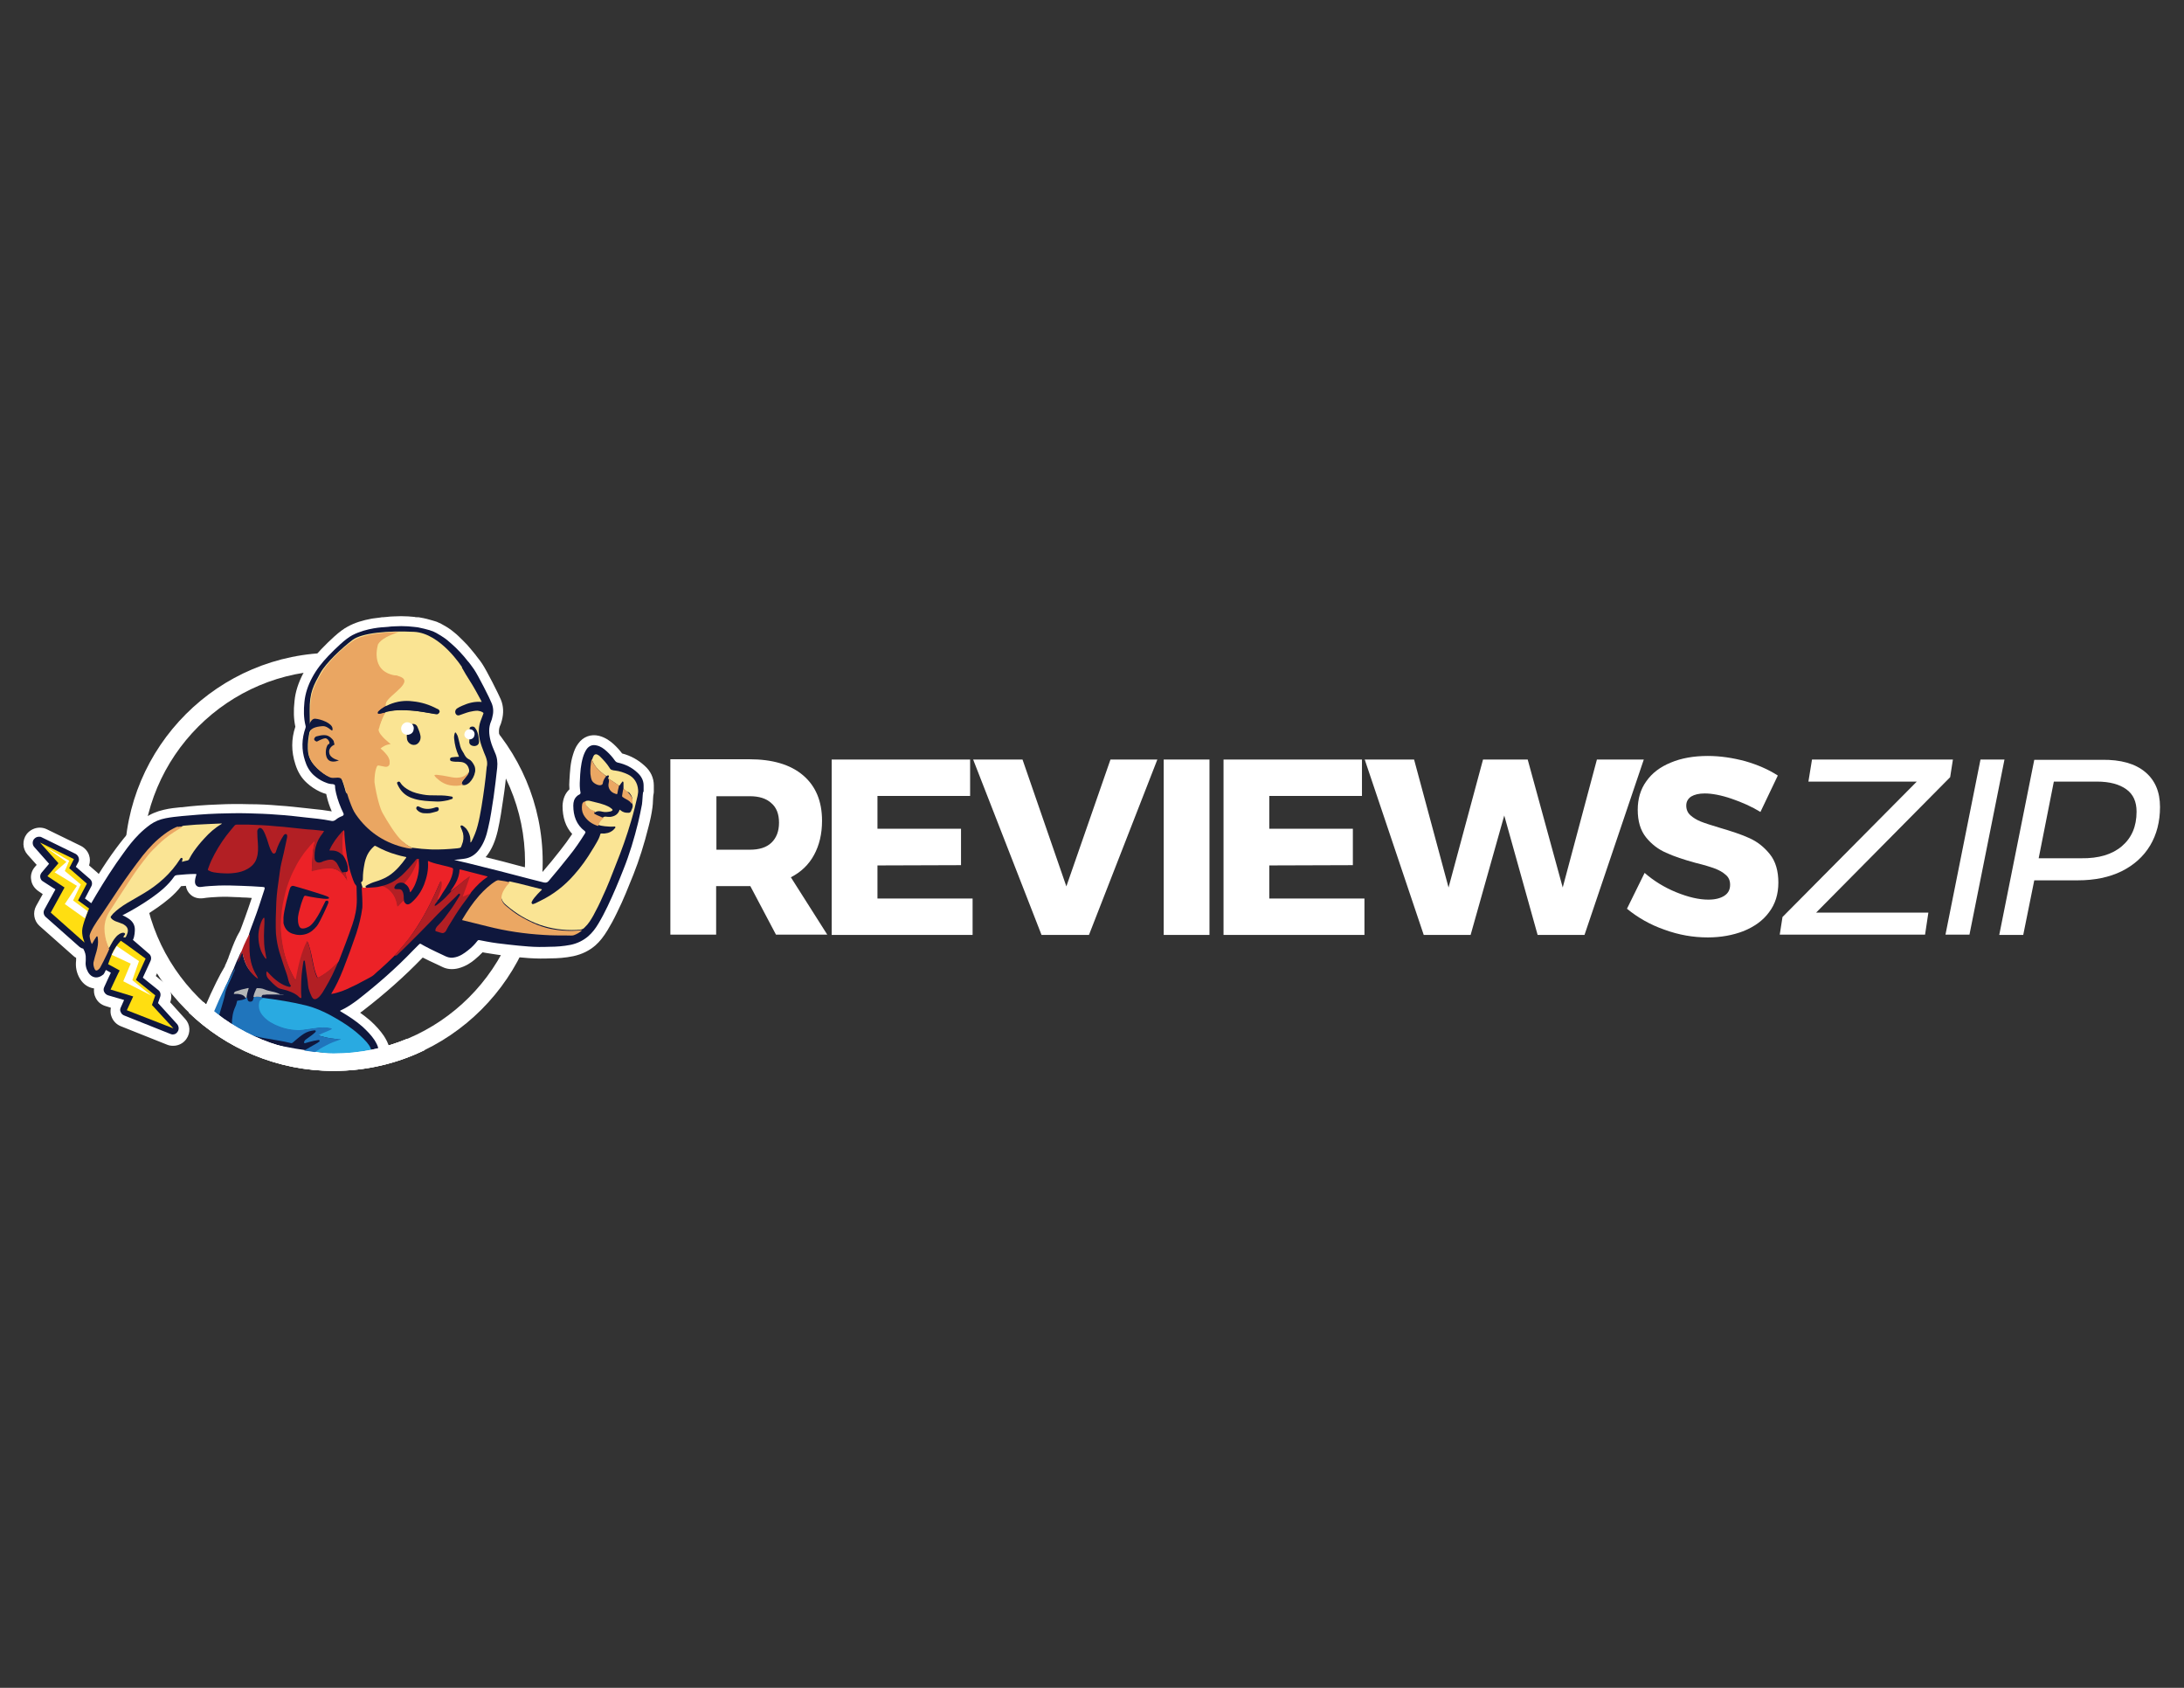 <?xml version="1.0" encoding="utf-8"?>
<!-- Generator: Adobe Illustrator 25.3.1, SVG Export Plug-In . SVG Version: 6.00 Build 0)  -->
<svg version="1.1" id="Layer_1" xmlns="http://www.w3.org/2000/svg" xmlns:xlink="http://www.w3.org/1999/xlink" x="0px" y="0px"
	 viewBox="0 0 792 612" style="enable-background:new 0 0 792 612;" xml:space="preserve">
<rect x="0" y="0" width="792" height="612" fill="#333333" stroke="none"/>
<style type="text/css">
	.st0{fill:#FFFFFF;}
	.st1{fill:#0F173D;}
	.st2{fill-rule:evenodd;clip-rule:evenodd;fill:#FFDE11;}
	.st3{fill-rule:evenodd;clip-rule:evenodd;fill:#FAE494;}
	.st4{fill-rule:evenodd;clip-rule:evenodd;fill:#EC2227;}
	.st5{fill-rule:evenodd;clip-rule:evenodd;fill:#29AAE1;}
	.st6{fill-rule:evenodd;clip-rule:evenodd;fill:#B21F24;}
	.st7{fill-rule:evenodd;clip-rule:evenodd;fill:#2075BC;}
	.st8{fill-rule:evenodd;clip-rule:evenodd;fill:#EBA763;}
	.st9{fill-rule:evenodd;clip-rule:evenodd;fill:#B5B6B7;}
	.st10{fill-rule:evenodd;clip-rule:evenodd;fill:#B5B6B6;}
	.st11{fill-rule:evenodd;clip-rule:evenodd;fill:#99A0A5;}
	.st12{fill-rule:evenodd;clip-rule:evenodd;fill:#9A7355;}
	.st13{fill-rule:evenodd;clip-rule:evenodd;fill:#FAE493;}
	.st14{fill-rule:evenodd;clip-rule:evenodd;fill:#0E183E;}
	.st15{fill-rule:evenodd;clip-rule:evenodd;fill:#EAA662;}
	.st16{fill-rule:evenodd;clip-rule:evenodd;fill:#FFFFFF;}
</style>
<g>
	<g>
		<g>
			<path class="st0" d="M233.4,286.9c0-0.1,0-0.2,0-0.3c0-0.3,0-0.7,0-1c0-0.1,0-0.2,0-0.3c0-0.2,0-0.3,0-0.5c0-1.9-0.9-3.4-2.2-4.6
				c-2-1.9-4.4-3.1-7.2-3.7c-0.4-0.1-0.7-0.3-1-0.7c-0.9-1.3-1.9-2.4-3-3.4c-1.1-1-2.2-1.8-3.6-2.1c-1.5-0.4-2.8,0.1-3.7,1.4
				c-0.6,0.9-1,1.9-1.3,2.9c-0.8,2.7-1,5.5-1.1,8.2c-0.1,1.5-0.1,3,0.2,4.5c0.1,0.4-0.1,0.6-0.4,0.8c-0.3,0.1-0.6,0.3-0.9,0.6
				c-1,0.9-1.3,2.1-1.3,3.4c0,3.7,1.1,6.9,4.1,9.2c0.3,0.2,0.4,0.5,0.2,0.8c-1.8,2.9-3.7,5.7-5.9,8.4c-2.4,3-4.8,6-7.3,8.9
				c-0.5,0.6-0.9,0.7-1.7,0.6c-7.3-1.8-14.5-3.8-21.9-5.6c-3.6-0.9-7.1-1.8-10.7-2.6c0,0,2.2-0.2,3.5-0.4c2.4-0.3,4.2-1.5,5.6-3.4
				c1.7-2.3,2.6-4.9,3.2-7.7c0.9-3.7,1.4-7.5,2-11.3c0.5-3.5,0.9-7,1.3-10.6c0.2-1.9,0-3.8-0.8-5.5c-0.6-1.4-1.2-2.8-1.6-4.3
				c-0.6-2.4-0.8-4.8,0.2-7.1c0.2-0.4,0.3-0.9,0.4-1.3c0.5-1.8,0.5-3.5-0.2-5.2c-0.6-1.6-4.9-10.1-6.4-12.3
				c-0.4-0.6-0.9-1.2-1.3-1.8c-0.2-0.3-0.5-0.6-0.7-0.9c-0.1-0.1-0.1-0.1-0.2-0.2c-0.9-1.2-1.9-2.3-3-3.5c-0.9-1-1.9-1.9-2.9-2.8
				c-0.5-0.4-1-0.9-1.5-1.3c-0.1-0.1-0.2-0.2-0.4-0.3c0,0,0,0-0.1-0.1c-0.1-0.1-0.3-0.2-0.4-0.3c-1-0.7-2.1-1.4-3.2-2
				c-0.5-0.3-1.1-0.5-1.7-0.8c0.2,0.1,0.3,0.1,0.4,0.2c0.3,0.1,0.5,0.2,0,0c-0.1-0.1-0.2-0.1-0.3-0.1c-0.3-0.1-0.5-0.2-0.8-0.3
				c-1.3-0.4-2.7-0.7-4.1-1c-0.2,0-0.4-0.1-0.7-0.1c-0.3,0-0.6-0.1-0.9-0.1c-0.7-0.1-1.5-0.1-2.2-0.2c-1.6-0.1-3.2-0.1-4.8,0
				c-0.8,0-1.7,0.1-2.5,0.2c-0.4,0-1.2,0.1-1.3,0.1c0,0-6.3,0.2-11.5,2.9c-2.5,1.3-6,4.7-8.7,7.5c-2.3,2.4-4.3,4.9-5.9,7.9
				c-1.5,2.8-2.5,5.7-2.8,8.8c-0.3,2.9-0.3,5.8,0.4,8.6c0.1,0.3,0.1,0.5,0,0.8c-1.4,4-1.5,7.9-0.2,11.9c0.6,2,1.6,3.8,3.1,5.2
				c1.1,1,2.4,1.9,3.8,2.5c0.9,0.4,1.7,0.7,2.7,0.8c0.3,0,0.6,0,0.8,0.1c0.3,0.1,0.5,0.2,0.5,0.6c0,0.9,0.2,1.8,0.4,2.7
				c0.6,2.5,1.5,4.8,2.6,7.1c0.3,0.5,0.1,0.9-0.4,1.1c-0.8,0.3-1.6,0.7-2.3,1.3c-0.6,0.5-1.2,0.6-1.9,0.4c-3-0.6-6.1-0.9-9.1-1.2
				c-3.4-0.4-6.8-0.8-10.3-1c-3.5-0.3-7-0.4-10.6-0.5c-3.6-0.1-7.3,0-10.9,0.1c-2.4,0.1-4.7,0.2-7.1,0.4c-2,0.2-3.9,0.3-5.9,0.5
				c-2,0.2-4,0.4-6,0.8c-2,0.4-3.8,1.1-5.5,2.3c-1.5,1.1-2.8,2.2-4.1,3.5c-2.1,2.1-3.9,4.4-5.6,6.8c-3.6,4.9-6.9,10.1-10,15.3
				c-0.6,1-1.1,1.9-1.7,2.9l-2.3-1.7l2.3-4.4c0.5-0.9,0.3-2-0.5-2.7l-5.1-4.4l0.9-1.7c0.3-0.5,0.3-1.1,0.1-1.7
				c-0.2-0.6-0.6-1-1.1-1.3l-12.3-6c-0.3-0.2-0.6-0.2-1-0.2c-0.7,0-1.3,0.3-1.8,0.9c-0.6,0.8-0.6,2,0.1,2.8l5.4,6.1l-2.7,3.2
				c-0.4,0.5-0.6,1.1-0.5,1.7c0.1,0.6,0.4,1.2,1,1.5l4.5,2.9l-4,7.3c-0.5,0.9-0.3,2,0.5,2.7l12.3,10.9c0.4,0.3,0.8,0.5,1.3,0.6
				c0.6,1.1,1,2.3,0.9,3.6c0,0.1,0,0.3,0,0.6c-0.2,1.6,0.1,3,0.9,4.4c1.3,2.1,3.5,2.4,5.4,0.8c0.1,0,0.1-0.1,0.2-0.2
				c0.2-0.3,0.4-0.6,0.5-0.9c0.1-0.2,0.2-0.4,0.3-0.6c0.6,0.3,1.3,0.7,1.8,1c-0.2,0.5-0.5,1-0.8,1.7c-0.8,1.7-1.6,3.5-1.6,3.5
				c-0.3,0.6-0.3,1.3,0,1.8c0.3,0.6,0.8,1,1.4,1.2l5.8,1.7l-1.2,2.7c-0.3,0.6-0.3,1.2,0,1.7c0.2,0.6,0.7,1,1.2,1.2l16.8,6.7
				c0.3,0.1,0.5,0.2,0.8,0.2c0.7,0,1.4-0.3,1.8-1c0.6-0.8,0.5-2-0.2-2.8l-6.9-7.6l0.8-2.3c0.3-0.9,0-1.9-0.7-2.4l-5.6-4.5l2.8-6.1
				c0.4-0.9,0.2-2-0.6-2.6c0,0-2.2-1.9-4.4-3.8c-0.5-0.4-1-0.9-1.4-1.2c0.7-1.3,0.7-3.4,0.7-3.8c0-1.5-0.7-2.8-2.1-3.8
				c-0.8-0.5-1.5-1-2.4-1.3c3.7-1.9,7.2-4,10.5-6.3c3.1-2.2,6.1-4.6,8.3-7.8c0.3-0.4,0.6-0.4,1-0.5c2.2-0.2,4.4-0.4,6.5-0.4
				c0.6,0,0.6,0,0.4,0.6c-0.2,0.7-0.4,1.4-0.4,2.2c0,1.3,0.9,2.1,2.2,1.9c2.1-0.3,4.3-0.4,6.4-0.5c2.8-0.1,5.5,0,8.3,0.1
				c2.5,0.1,5.1,0.2,7.6,0.4c0.8,0.1,0.9,0.1,0.7,0.9c-1.2,3.7-2.4,7.5-3.8,11.2c-0.6,1.7-1.3,3.3-1.8,5c-0.1,0-0.2,0.1-0.2,0.2
				c-0.3,0.6-0.6,1.2-0.9,1.8c-1.2,2.5-2.1,5.1-3,7.6c0,0,0,0,0,0c0,0,0,0.1-0.1,0.1c-0.4,0.8-0.6,1.6-1,2.4c0,0.1-0.1,0.2-0.1,0.3
				c0,0,0,0.1,0,0.1c-0.1,0.1-0.1,0.2-0.2,0.3c-1.1,1.8-2.1,3.7-3.1,5.7c-1.7,3.5-3.3,7.1-4.8,10.7c-0.1,0.2-0.1,0.3-0.2,0.5
				c0.2,0.1,0.3,0.3,0.5,0.4c0,0,0,0,0,0c0,0,0,0,0,0c0.5,0.4,1.1,0.8,1.6,1.2c0,0,0,0,0,0c0,0,0,0,0.1,0c0,0,0.1,0.1,0.1,0.1
				c0,0,0,0,0,0c8.2,5.8,18.6,8.3,28.4,10c0.9,0.2,1.8,0.3,2.8,0.4l0,0c0,0,0,0,0,0c1.2,0.2,2.5,0.4,3.7,0.5h0c0,0,0,0,0,0
				c0.1,0,0.2,0,0.2,0c0,0,0,0,0,0h0c0.8,0.1,1.5,0.2,2.3,0.3c0.3,0,0.5,0.1,0.8,0.1c0.6,0.1,1.2,0.1,1.8,0.2c0.3,0,0.6,0.1,0.9,0.1
				c0.6,0.1,1.2,0.1,1.8,0.2c0.3,0,0.5,0.1,0.8,0.1c0.8,0.1,1.5,0.2,2.3,0.3c0.5,0.1,1,0.1,1.4,0.2c2.6,0.3,5.3,0.7,7.9,0.7
				c0.6,0,1.2,0,1.8,0c0.3-0.2,0.6-0.5,0.8-0.7c0.8-0.7,1.1-1.5,0.9-2.5c-0.2-1.1-0.8-2.1-1.4-3.1c-1.2-1.8-2.7-3.3-4.3-4.8
				c-2.4-2.1-5-3.8-7.7-5.4c-0.2-0.1-0.4-0.2-0.5-0.4c0.1,0,0.1-0.1,0.2-0.1c2.2-1,4.1-2.3,6-3.7c7.2-5.6,14.1-11.6,20.4-18.2
				c0.7-0.7,1.4-1.4,2.1-2.1c0.2-0.2,0.4-0.3,0.7-0.1c0.5,0.3,1,0.6,1.6,0.9c2.4,1.3,4.9,2.4,7.4,3.6c1.1,0.5,2.2,0.6,3.4,0.3
				c1.8-0.4,3.2-1.4,4.6-2.5c1.3-1,2.4-2.1,3.4-3.4c0.2-0.3,0.5-0.4,0.8-0.3c0.9,0.2,1.7,0.3,2.6,0.5c2.6,0.5,5.2,0.8,7.9,1.1
				c2.4,0.3,4.9,0.5,7.3,0.7c2.5,0.2,5,0.2,7.5,0.1c2.6,0,5.1-0.2,7.7-0.7c2.4-0.5,4.5-1.5,6.4-3.1c1.5-1.3,2.7-2.9,3.7-4.6
				c1.2-2,2.3-4.1,3.3-6.2c2.1-4.4,4-8.9,5.8-13.5c2.2-5.5,3.9-11.2,5.3-16.9c0.5-2.2,1-4.4,1.4-6.6c0.2-1.5,0.2-3,0.4-4.5
				C233.4,287.2,233.4,287,233.4,286.9z"/>
			<polygon class="st0" points="87.9,345.4 87.9,345.4 87.9,345.4 			"/>
			<path class="st0" d="M237.1,287v-2.2c0-2.7-1.1-5.2-3.4-7.2c-2.3-2.1-5-3.6-8.1-4.4c-0.9-1.2-1.9-2.3-3.1-3.4
				c-1.1-1-2.9-2.4-5.3-3c-2.9-0.7-5.7,0.3-7.5,2.8c-1,1.3-1.5,2.7-1.9,4c-1,3.1-1.1,6.2-1.3,9.2c-0.1,1.3-0.1,2.3,0,3.4
				c-1.6,1.5-2.4,3.5-2.5,6c0,4.2,1.1,7.6,3.5,10.2c-1.4,2.1-2.8,4-4.3,5.9c-2.2,2.8-4.3,5.4-6.4,7.8c-2.8-0.7-5.6-1.4-8.3-2.1
				c-4.1-1.1-8.2-2.2-12.4-3.2c0,0,0,0,0,0c0.2-0.2,0.3-0.4,0.5-0.6c1.8-2.4,3-5.2,3.9-9c0.9-4,1.5-8,2-11.6c0.6-3.8,1-7.6,1.3-10.7
				c0.3-2.7-0.1-5.2-1.1-7.4c-0.6-1.4-1.1-2.6-1.4-3.8c-0.5-1.9-0.5-3.4,0.1-4.7c0.3-0.6,0.4-1.2,0.6-1.8c0.7-2.7,0.6-5.2-0.4-7.6
				c-0.7-1.7-5.1-10.5-6.8-13c-0.4-0.6-0.9-1.3-1.4-1.9c-0.2-0.3-0.5-0.6-0.7-0.9l-0.2-0.3c-1-1.3-2.1-2.5-3.1-3.7
				c-1-1.1-2.1-2.1-3.1-3.1c-0.5-0.5-1.1-1-1.6-1.4l-1-0.8c-1.2-0.9-2.4-1.6-3.7-2.3c-0.4-0.2-0.9-0.4-1.3-0.6
				c-0.2-0.1-0.4-0.2-0.5-0.2l0,0c-0.1,0-0.2-0.1-0.3-0.1c-0.3-0.1-0.6-0.2-1-0.3c-1.3-0.4-2.8-0.8-4.6-1.1c-0.2,0-0.4-0.1-0.6-0.1
				l-0.3,0c-0.1,0-0.2,0-0.4,0c-0.2,0-0.4,0-0.6-0.1c-0.8-0.1-1.6-0.1-2.4-0.2c-1.7-0.1-3.4-0.1-5.1,0c-0.9,0-1.8,0.1-2.7,0.2
				c-0.3,0-0.9,0.1-1.2,0.1c-0.4,0-0.7,0-1,0.1c-0.7,0.1-1.8,0.2-3.1,0.4c-3.3,0.6-6.3,1.5-8.8,2.9c-2.9,1.5-6.5,5-9.6,8.2
				c-2.7,2.8-4.8,5.6-6.5,8.7c-1.8,3.4-2.9,6.8-3.2,10.1c-0.4,3.4-0.3,6.5,0.3,9.3c-1.5,4.5-1.5,9,0,13.6c0.9,2.9,2.3,5.1,4.2,6.8
				c1.4,1.3,3.1,2.4,4.8,3.2c0.7,0.3,1.4,0.6,2.2,0.8c0.1,0.3,0.1,0.6,0.2,0.9c0.4,1.8,1,3.5,1.8,5.4c0,0,0,0,0,0
				c-2.4-0.4-4.7-0.7-7-0.9c-0.6-0.1-1.2-0.1-1.8-0.2c-3.7-0.4-7.1-0.8-10.4-1c-3.4-0.3-6.9-0.5-10.8-0.5c-3.6-0.1-7.2-0.1-11.2,0.1
				c-2.4,0.1-4.8,0.2-7.2,0.4c-2,0.2-3.8,0.3-5.9,0.6l-0.4,0c-2,0.2-4,0.4-6.1,0.9c-2.7,0.6-5,1.6-6.8,2.9c-1.6,1.1-3,2.4-4.6,3.9
				c-2.3,2.3-4.2,4.8-6,7.2c-2.3,3.1-4.5,6.4-6.3,9.3c-0.2-0.2-0.3-0.3-0.5-0.5l-3-2.6c0.4-1.2,0.4-2.5,0-3.7
				c-0.5-1.5-1.6-2.7-3-3.4l-12.3-6c-0.8-0.4-1.7-0.6-2.6-0.6c-1.8,0-3.6,0.9-4.7,2.3c-1.7,2.2-1.6,5.4,0.3,7.5l3.3,3.7l-0.7,0.8
				c-1.1,1.3-1.6,3-1.3,4.6c0.2,1.7,1.2,3.1,2.6,4.1l1.6,1.1l-2.4,4.3c-1.3,2.4-0.8,5.4,1.2,7.2l12.3,10.9c0.3,0.3,0.6,0.5,1,0.7
				c0,0.1,0,0.3,0,0.4l0,0.3l0,0.1c0,0,0,0,0,0.1c-0.3,2.5,0.2,4.7,1.4,6.7c1.2,2,3,3.2,5.1,3.5h0c-0.1,1.1,0,2.2,0.5,3.2
				c0.7,1.6,2,2.7,3.7,3.2l1.9,0.6c-0.2,1.1-0.2,2.3,0.3,3.4c0.6,1.5,1.8,2.7,3.3,3.3l16.8,6.7c0.7,0.3,1.4,0.4,2.2,0.4
				c1.9,0,3.7-0.9,4.8-2.5c1.6-2.3,1.4-5.3-0.5-7.3l-5.4-6l0.1-0.2c0.8-2.3,0-4.9-1.9-6.5l-3.4-2.8l1.6-3.5c1.1-2.4,0.5-5.2-1.5-6.9
				c0,0-2-1.7-4-3.5c0.2-1.1,0.2-2.1,0.2-2.6c0-1.7-0.5-3.3-1.5-4.6c2.1-1.2,4-2.5,5.9-3.8c2.8-2,6-4.4,8.5-7.7c0.1,0,0.1,0,0.2,0
				c0.5,0,1-0.1,1.5-0.1c0.2,1.3,0.8,2.4,1.7,3.2c1.2,1.1,2.8,1.5,4.5,1.3c1.9-0.3,3.8-0.4,5.8-0.5l0.2,0c2-0.1,4,0,6.2,0.1
				c0.6,0,1.2,0,1.8,0.1c1.2,0,2.5,0.1,3.7,0.2c-0.9,2.6-1.7,5.1-2.6,7.5c-0.2,0.6-0.5,1.2-0.7,1.9c-0.3,0.8-0.6,1.6-0.9,2.4
				c-0.1,0.1-0.2,0.3-0.2,0.4c-0.1,0.2-0.2,0.4-0.3,0.5c-0.2,0.4-0.5,0.9-0.7,1.3c-1.2,2.5-2.1,5-3,7.4l-0.1,0.4
				c-0.2,0.4-0.4,0.8-0.5,1.2l-0.4,0.8h0.1c0,0.1,0,0.1-0.1,0.1l-0.2,0.3l-0.1,0.3c0,0,0,0.1,0,0.1c0,0,0,0.1,0,0.1
				c-1.1,1.8-2.1,3.7-3.2,5.9c-1.4,2.8-2.7,5.7-3.9,8.5c-0.3,0.8-0.7,1.6-1,2.3c-0.1,0.1-0.1,0.2-0.2,0.3l-1.2,2.6l1,0.8l0,0l1,0.8
				l0,0.1l1.4,1l0.7,0.5l0.1,0l0.4,0.3c0,0,0.1,0.1,0.1,0.1l4.9,3.4l0.1-0.3c3.8,2,7.7,3.5,11.7,4.7c0.3-0.1,0.6-0.1,0.9-0.1
				c2.8,0,5.5,0.3,8.1,1.2c2,0.6,4,1.6,6.1,2.2c0.3,0.1,0.7,0.1,1,0.2c1.3,0.2,2.5,0.4,3.8,0.5l0.5,0.1h0c0.7,0.1,1.4,0.2,2,0.3
				l0.8,0.1c0.6,0.1,1.2,0.1,1.8,0.2l5.8,0.7c0.5,0.1,0.9,0.1,1.4,0.2l0.6,0.1c1.1,0.1,2.2,0.3,3.4,0.4c0.4-0.3,1-0.5,1.6-0.5
				c2.1-0.1,4-0.9,6-1.5c1-0.3,2-0.5,3.1-0.7c0.9-1.3,1.2-2.9,0.8-4.7c-0.4-1.8-1.3-3.3-2-4.4c-1.3-1.9-2.9-3.7-4.9-5.5
				c-1.2-1-2.4-2-3.7-2.9c0.5-0.3,1-0.7,1.5-1.1c7.5-5.8,14.5-12,20.8-18.5c0.1-0.1,0.3-0.3,0.4-0.4c1.7,0.9,3.3,1.6,5,2.4
				c0.7,0.3,1.4,0.7,2.1,1c1.8,0.9,3.8,1,5.8,0.5c2.7-0.7,4.7-2.1,6-3.2c1-0.8,1.9-1.7,2.8-2.6c0.4,0.1,0.7,0.1,1.1,0.2
				c2.4,0.4,5.1,0.8,8.1,1.2c2.5,0.3,5.1,0.5,7.5,0.7c2.9,0.2,5.7,0.2,7.8,0.1c2.7,0,5.5-0.2,8.4-0.8c3.2-0.7,5.8-2,8-3.9
				c1.6-1.4,3-3.2,4.4-5.5c1.1-1.8,2.2-3.8,3.5-6.5c2.3-4.6,4.2-9.5,5.9-13.7c2.1-5.3,3.9-11,5.5-17.4c0.6-2.3,1.1-4.6,1.4-6.9
				c0.1-0.9,0.2-1.8,0.2-2.7c0-0.6,0.1-1.1,0.1-1.6C237.1,287.6,237.1,287.2,237.1,287z M229.8,286.8
				C229.8,286.8,229.7,286.8,229.8,286.8L229.8,286.8c-0.1,1-0.2,1.8-0.2,2.5c0,0.7-0.1,1.4-0.2,2c-0.3,2.1-0.8,4.1-1.3,6.2
				c-1.5,6.1-3.2,11.5-5.2,16.5c-1.7,4.2-3.6,8.9-5.7,13.3c-1.2,2.5-2.2,4.3-3.2,5.9c-1,1.6-1.9,2.8-3,3.8c-1.2,1.1-2.8,1.8-4.8,2.3
				c-2.3,0.5-4.6,0.6-6.9,0.6c-2,0-4.6,0-7.2-0.1c-2.3-0.2-4.7-0.4-7.1-0.7c-2.9-0.3-5.4-0.7-7.7-1.1c-0.7-0.1-1.6-0.3-2.5-0.5
				c-1.7-0.3-3.3,0.2-4.4,1.5c-0.9,1.1-1.9,2-2.9,2.8c-1.2,1-2.2,1.5-3.2,1.8c-0.5,0.1-0.7,0.1-0.9,0c-0.7-0.3-1.5-0.7-2.2-1
				c-1.8-0.8-3.4-1.6-5.1-2.5c-0.4-0.2-0.8-0.4-1.2-0.7c-1.7-1.2-3.9-1-5.4,0.6c-0.4,0.4-0.8,0.8-1.1,1.2c-0.3,0.3-0.6,0.6-0.9,0.9
				c-6,6.3-12.8,12.3-20,17.8c-1.9,1.4-3.6,2.5-5.3,3.3c-0.3,0.2-0.6,0.3-0.7,0.4l-3.2,2.1l2.3,3.1c0.6,0.8,1.2,1.2,1.6,1.3
				c2.8,1.7,5.1,3.2,7.1,5c1.5,1.4,2.8,2.7,3.7,4.1c0.1,0.2,0.3,0.4,0.4,0.6c-2-0.1-4.1-0.3-6.3-0.6l-0.7-0.1
				c-0.5-0.1-1-0.1-1.5-0.2l-5.8-0.7c-0.6-0.1-1.2-0.1-1.8-0.2l-0.8-0.1c-0.7-0.1-1.5-0.2-2.2-0.3l-0.2,0h0l-0.2,0h0
				c-1.1-0.2-2.2-0.3-3.4-0.5c-0.9-0.1-1.8-0.3-2.7-0.4c-8.8-1.5-18.8-3.8-26.6-9.2l0.1-0.6c1.1-2.6,2.3-5.3,3.6-7.9
				c1-2,1.9-3.8,2.9-5.4c0-0.1,0.1-0.1,0.1-0.2l0.2-0.3l0.1-0.5c0,0,0-0.1,0.1-0.1c0.3-0.5,0.5-1.1,0.6-1.5c0.1-0.3,0.2-0.5,0.3-0.7
				c0,0,0-0.1,0.1-0.1l0.2-0.3l0.1-0.2l2.9,0.8l-1.1-5.7c0.3-0.7,0.6-1.4,0.9-2.1l0.6,0.1L94,340c0.3-0.9,0.7-1.9,1-2.9
				c0.3-0.7,0.5-1.3,0.7-2c1.2-3.5,2.5-7.2,3.8-11.3c0.2-0.6,0.7-2.2-0.3-3.8c-1-1.6-2.7-1.8-3.4-1.8c-2.6-0.3-5.3-0.4-7.8-0.5
				c-0.6,0-1.1,0-1.7-0.1c-2.2-0.1-4.5-0.2-6.9-0.1l-0.2,0c-1.3,0.1-2.7,0.1-4.1,0.3c0.1-0.8,0.1-1.9-0.8-3
				c-1.1-1.4-2.8-1.5-3.3-1.5c-2,0-3.9,0.1-5.8,0.3c-0.4,0-0.8,0.1-1.1,0.1c-2,0.2-3.1,1.2-3.7,2.1c-1.9,2.8-4.7,5-7.4,6.9
				c-3,2.1-6.3,4.1-10.1,6.1l-7.5,3.9l8,2.8c0.5,0.2,1,0.5,1.6,0.9c0.5,0.4,0.5,0.6,0.5,0.8l0,0.1c0,0.8-0.1,1.6-0.2,1.9l-1.5,2.6
				l3.7,3.2c1.3,1.2,2.7,2.3,3.5,3.1l-3.6,7.7l7.1,5.7l-1.1,3.3l4.1,4.5l-9.6-3.8l2.4-5.1l-8.2-2.4c0.3-0.6,0.6-1.3,0.9-1.9
				c0.3-0.6,0.6-1.2,0.8-1.6l1.5-3.1l-3.1-1.7c-0.5-0.3-1.2-0.6-1.8-1l-3.5-1.9l-1.6,3.6c0,0,0,0,0,0.1c-0.2-0.4-0.3-0.9-0.2-1.7
				c0-0.3,0.1-0.6,0.1-1c0.1-1.8-0.4-3.7-1.4-5.4l-1-1.7l-1.4-0.1l-11.1-9.9l5.1-9.2l-6-3.9l3.7-4.4l-2.6-2.9l4.3,2.1l-1.5,3
				l6.4,5.6l-3.2,6.2l8.2,5.8l2.3-3.9c0.5-0.8,0.9-1.6,1.4-2.3c2.5-4.2,5.9-9.8,9.8-15c1.8-2.5,3.4-4.5,5.3-6.4
				c1.2-1.2,2.4-2.3,3.6-3.1c1.1-0.8,2.4-1.3,4.2-1.7c1.6-0.4,3.4-0.5,5.2-0.7l0.4,0c2.1-0.2,3.9-0.4,5.8-0.5c2.3-0.2,4.7-0.3,7-0.4
				c3.8-0.2,7.3-0.2,10.7-0.1c3.7,0.1,7.1,0.3,10.4,0.5c3.3,0.3,6.6,0.6,10.1,1c0.6,0.1,1.3,0.1,1.9,0.2c2.4,0.3,4.7,0.5,7,1
				c1.8,0.4,3.5,0,4.9-1.2c0.4-0.3,0.9-0.5,1.4-0.8c1.2-0.5,2.1-1.4,2.5-2.5c0.4-1.1,0.3-2.4-0.2-3.6c-1.1-2.3-1.9-4.3-2.3-6.3
				c-0.2-0.7-0.3-1.4-0.3-2.1c-0.1-2-1.3-3.5-3.2-4c-0.5-0.1-1-0.2-1.3-0.2l-0.1,0c-0.5-0.1-1-0.2-1.6-0.5c-1-0.5-2-1.1-2.9-1.9
				c-0.9-0.8-1.6-2-2.1-3.6c-1.1-3.3-1-6.4,0.1-9.5c0.5-1.3,0.2-2.5,0.1-2.9c-0.5-2.2-0.6-4.6-0.3-7.5c0.3-2.4,1-4.9,2.4-7.5
				c1.3-2.5,3-4.8,5.2-7c1.5-1.5,5.5-5.6,7.8-6.8c2.4-1.3,5.2-1.9,7.1-2.2l0,0.1l3.1-0.4c0.1,0,0.8-0.1,1.1-0.1
				c0.8-0.1,1.6-0.1,2.4-0.2c1.5-0.1,3-0.1,4.4,0c0.7,0,1.4,0.1,2,0.2c0.1,0,0.3,0,0.4,0c0.1,0,0.3,0,0.4,0l0,0
				c0.2,0,0.3,0.1,0.5,0.1c1.5,0.3,2.6,0.5,3.6,0.8c0.2,0.1,0.4,0.1,0.6,0.2c0,0,0.1,0,0.1,0c0.1,0,0.1,0.1,0.2,0.1c0,0,0,0,0,0l0,0
				c0,0,0,0,0.1,0c0.3,0.1,0.6,0.3,0.8,0.4c0.9,0.5,1.9,1.1,2.8,1.8l0.7,0.5c0.4,0.4,0.9,0.8,1.4,1.2c0.9,0.8,1.8,1.7,2.6,2.6
				c0.9,1,1.9,2.1,2.8,3.2l0.1,0.2c0.2,0.3,0.4,0.6,0.6,0.8c0.4,0.6,0.8,1.1,1.2,1.7c1.3,1.9,5.4,10.2,6.1,11.7
				c0.4,0.9,0.4,1.8,0.1,2.9c-0.1,0.3-0.2,0.6-0.3,0.9c-1.2,2.8-1.4,5.9-0.4,9.5c0.4,1.6,1,3.2,1.8,4.9c0.5,1,0.6,2.2,0.5,3.6
				c-0.3,3.1-0.7,6.7-1.3,10.4c-0.5,3.4-1.1,7.3-1.9,10.9c-0.7,2.8-1.5,4.8-2.6,6.3c-0.9,1.2-1.8,1.8-3.1,1.9
				c-1.2,0.1-3.4,0.4-3.4,0.4l-21.9,2.3l21.5,4.9c2.3,0.5,4.6,1.1,6.8,1.6c1.3,0.3,2.5,0.6,3.8,0.9c4.1,1,8.2,2.1,12.3,3.1
				c3.1,0.8,6.4,1.7,9.6,2.5c1.4,0.4,3.5,0.4,5.3-1.7c2.4-2.8,4.8-5.7,7.4-9c2.1-2.7,4.2-5.6,6.1-8.7c1.2-2,0.8-4.3-1.1-5.7
				c-1.9-1.4-2.7-3.3-2.7-6.2c0-0.2,0-0.5,0.1-0.7c1.9-0.8,2.9-2.7,2.5-4.8c-0.2-1-0.2-2.1-0.2-3.6c0.1-2.6,0.2-5.1,0.9-7.3
				c0.2-0.8,0.5-1.4,0.8-1.8c0.6,0.1,1.2,0.5,1.9,1.2c1,0.9,1.8,1.8,2.4,2.8c0.8,1.1,1.9,1.9,3.2,2.2c2.1,0.4,3.9,1.4,5.4,2.8
				c0.9,0.8,1,1.4,1,1.9V286.8z"/>
			<path class="st0" d="M88,353.6L88,353.6C88,353.6,88,353.6,88,353.6z"/>
			<path class="st0" d="M88.4,352.8C88.4,352.8,88.4,352.8,88.4,352.8C88.4,352.8,88.4,352.8,88.4,352.8z"/>
			<path class="st0" d="M51.9,348.8C51.9,348.8,51.9,348.8,51.9,348.8C51.9,348.8,51.9,348.8,51.9,348.8z"/>
			<path class="st0" d="M107.6,262.6C107.6,262.6,107.6,262.6,107.6,262.6C107.6,262.6,107.6,262.6,107.6,262.6z"/>
			<path class="st0" d="M136,228.3C136,228.3,136.1,228.4,136,228.3L136,228.3z"/>
		</g>
		<g>
			<path class="st0" d="M102.5,382.2c0.5,0.2,1,0.3,1.5,0.5l2.7-6l-7.5,4.7C100.3,381.5,101.4,381.8,102.5,382.2z"/>
		</g>
		<g>
			<path class="st0" d="M102.5,382.2c0.5,0.2,1,0.3,1.5,0.5l3.1-6.3l-7.9,5C100.3,381.5,101.4,381.8,102.5,382.2z"/>
		</g>
		<g>
			<path class="st0" d="M102.5,382.2c0.5,0.2,1,0.3,1.4,0.5l3.2-6.2l-7.9,4.9C100.3,381.5,101.4,381.8,102.5,382.2z"/>
		</g>
	</g>
	<path class="st0" d="M121,388.3c-41.8,0-75.8-34-75.8-75.8s34-75.8,75.8-75.8s75.8,34,75.8,75.8S162.8,388.3,121,388.3z M121,243.1
		c-38.3,0-69.4,31.1-69.4,69.4S82.7,382,121,382c38.3,0,69.4-31.1,69.4-69.4S159.3,243.1,121,243.1z"/>
	<path class="st1" d="M233.4,286.9c0-0.1,0-0.2,0-0.3c0-0.3,0-0.7,0-1c0-0.1,0-0.2,0-0.3c0-0.2,0-0.3,0-0.5c0-1.9-0.9-3.4-2.2-4.6
		c-2-1.9-4.4-3.1-7.2-3.7c-0.4-0.1-0.7-0.3-1-0.7c-0.9-1.3-1.9-2.4-3-3.4c-1.1-1-2.2-1.8-3.6-2.1c-1.5-0.4-2.8,0.1-3.7,1.4
		c-0.6,0.9-1,1.9-1.3,2.9c-0.8,2.7-1,5.5-1.1,8.2c-0.1,1.5-0.1,3,0.2,4.5c0.1,0.4-0.1,0.6-0.4,0.8c-0.3,0.1-0.6,0.3-0.9,0.6
		c-1,0.9-1.3,2.1-1.3,3.4c0,3.7,1.1,6.9,4.1,9.2c0.3,0.2,0.4,0.5,0.2,0.8c-1.8,2.9-3.7,5.7-5.9,8.4c-2.4,3-4.8,6-7.3,8.9
		c-0.5,0.6-0.9,0.7-1.7,0.6c-7.3-1.8-14.5-3.8-21.9-5.6c-3.6-0.9-7.1-1.8-10.7-2.6c0,0,2.2-0.2,3.5-0.4c2.4-0.3,4.2-1.5,5.6-3.4
		c1.7-2.3,2.6-4.9,3.2-7.7c0.9-3.7,1.4-7.5,2-11.3c0.5-3.5,0.9-7,1.3-10.6c0.2-1.9,0-3.8-0.8-5.5c-0.6-1.4-1.2-2.8-1.6-4.3
		c-0.6-2.4-0.8-4.8,0.2-7.1c0.2-0.4,0.3-0.9,0.4-1.3c0.5-1.8,0.5-3.5-0.2-5.2c-0.6-1.6-4.9-10.1-6.4-12.3c-0.4-0.6-0.9-1.2-1.3-1.8
		c-0.2-0.3-0.5-0.6-0.7-0.9c-0.1-0.1-0.1-0.1-0.2-0.2c-0.9-1.2-1.9-2.3-3-3.5c-0.9-1-1.9-1.9-2.9-2.8c-0.5-0.4-1-0.9-1.5-1.3
		c-0.1-0.1-0.2-0.2-0.4-0.3c0,0,0,0-0.1-0.1c-0.1-0.1-0.3-0.2-0.4-0.3c-1-0.7-2.1-1.4-3.2-2c-0.5-0.3-1.1-0.5-1.7-0.8
		c0.2,0.1,0.3,0.1,0.4,0.2c0.3,0.1,0.5,0.2,0,0c-0.1-0.1-0.2-0.1-0.3-0.1c-0.3-0.1-0.5-0.2-0.8-0.3c-1.3-0.4-2.7-0.7-4.1-1
		c-0.2,0-0.4-0.1-0.7-0.1c-0.3,0-0.6-0.1-0.9-0.1c-0.7-0.1-1.5-0.1-2.2-0.2c-1.6-0.1-3.2-0.1-4.8,0c-0.8,0-1.7,0.1-2.5,0.2
		c-0.4,0-1.2,0.1-1.3,0.1c0,0-6.3,0.2-11.5,2.9c-2.5,1.3-6,4.7-8.7,7.5c-2.3,2.4-4.3,4.9-5.9,7.9c-1.5,2.8-2.5,5.7-2.8,8.8
		c-0.3,2.9-0.3,5.8,0.4,8.6c0.1,0.3,0.1,0.5,0,0.8c-1.4,4-1.5,7.9-0.2,11.9c0.6,2,1.6,3.8,3.1,5.2c1.1,1,2.4,1.9,3.8,2.5
		c0.9,0.4,1.7,0.7,2.7,0.8c0.3,0,0.6,0,0.8,0.1c0.3,0.1,0.5,0.2,0.5,0.6c0,0.9,0.2,1.8,0.4,2.7c0.6,2.5,1.5,4.8,2.6,7.1
		c0.3,0.5,0.1,0.9-0.4,1.1c-0.8,0.3-1.6,0.7-2.3,1.3c-0.6,0.5-1.2,0.6-1.9,0.4c-3-0.6-6.1-0.9-9.1-1.2c-3.4-0.4-6.8-0.8-10.3-1
		c-3.5-0.3-7-0.4-10.6-0.5c-3.6-0.1-7.3,0-10.9,0.1c-2.4,0.1-4.7,0.2-7.1,0.4c-2,0.2-3.9,0.3-5.9,0.5c-2,0.2-4,0.4-6,0.8
		c-2,0.4-3.8,1.1-5.5,2.3c-1.5,1.1-2.8,2.2-4.1,3.5c-2.1,2.1-3.9,4.4-5.6,6.8c-3.6,4.9-6.9,10.1-10,15.3c-0.6,1-1.1,1.9-1.7,2.9
		l-2.3-1.7l2.3-4.4c0.5-0.9,0.3-2-0.5-2.7l-5.1-4.4l0.9-1.7c0.3-0.5,0.3-1.1,0.1-1.7c-0.2-0.6-0.6-1-1.1-1.3l-12.3-6
		c-0.3-0.2-0.6-0.2-1-0.2c-0.7,0-1.3,0.3-1.8,0.9c-0.6,0.8-0.6,2,0.1,2.8l5.4,6.1l-2.7,3.2c-0.4,0.5-0.6,1.1-0.5,1.7
		c0.1,0.6,0.4,1.2,1,1.5l4.5,2.9l-4,7.3c-0.5,0.9-0.3,2,0.5,2.7l12.3,10.9c0.4,0.3,0.8,0.5,1.3,0.6c0.6,1.1,1,2.3,0.9,3.6
		c0,0.1,0,0.3,0,0.6c-0.2,1.6,0.1,3,0.9,4.4c1.3,2.1,3.5,2.4,5.4,0.8c0.1,0,0.1-0.1,0.2-0.2c0.2-0.3,0.4-0.6,0.5-0.9
		c0.1-0.2,0.2-0.4,0.3-0.6c0.6,0.3,1.3,0.7,1.8,1c-0.2,0.5-0.5,1-0.8,1.7c-0.8,1.7-1.6,3.5-1.6,3.5c-0.3,0.6-0.3,1.3,0,1.8
		c0.3,0.6,0.8,1,1.4,1.2l5.8,1.7l-1.2,2.7c-0.3,0.6-0.3,1.2,0,1.7c0.2,0.6,0.7,1,1.2,1.2l16.8,6.7c0.3,0.1,0.5,0.2,0.8,0.2
		c0.7,0,1.4-0.3,1.8-1c0.6-0.8,0.5-2-0.2-2.8l-6.9-7.6l0.8-2.3c0.3-0.9,0-1.9-0.7-2.4l-5.6-4.5l2.8-6.1c0.4-0.9,0.2-2-0.6-2.6
		c0,0-2.2-1.9-4.4-3.8c-0.5-0.4-1-0.9-1.4-1.2c0.7-1.3,0.7-3.4,0.7-3.8c0-1.5-0.7-2.8-2.1-3.8c-0.8-0.5-1.5-1-2.4-1.3
		c3.7-1.9,7.2-4,10.5-6.3c3.1-2.2,6.1-4.6,8.3-7.8c0.3-0.4,0.6-0.4,1-0.5c2.2-0.2,4.4-0.4,6.5-0.4c0.6,0,0.6,0,0.4,0.6
		c-0.2,0.7-0.4,1.4-0.4,2.2c0,1.3,0.9,2.1,2.2,1.9c2.1-0.3,4.3-0.4,6.4-0.5c2.8-0.1,5.5,0,8.3,0.1c2.5,0.1,5.1,0.2,7.6,0.4
		c0.8,0.1,0.9,0.1,0.7,0.9c-1.2,3.7-2.4,7.5-3.8,11.2c-0.6,1.7-1.3,3.3-1.8,5c-0.1,0.4-0.1,0.8-0.1,1.1c0.1,1.9-0.1,3.8,0.1,5.8
		c0.3,2.8,0.9,5.5,2.4,7.9c0.1,0.2,0.3,0.4,0.3,0.6c-0.1,0-0.2-0.1-0.3-0.1c-1.2-1.1-2.4-2.3-3.2-3.8c-0.7-1.4-1.2-2.9-1.5-4.5
		c0-0.2,0-0.5-0.3-0.6c-0.3-0.1-0.3,0.3-0.5,0.5c-0.1,0.2-0.2,0.4-0.3,0.6c-0.3,0.7-0.6,1.5-1,2.2c-0.4,0.8-0.6,1.6-1,2.4
		c0,0.1-0.1,0.2-0.1,0.3c0,0.1,0,0.1-0.1,0.2c-0.8,1.7-1.6,3.4-2.3,5.2c-0.4,0.9-0.9,1.8-1.1,2.8c-0.4,2.4-1.1,4.6-1.8,6.9
		c-0.4,1.3-0.7,2.6-1,3.9c8.2,5.9,18.7,8.4,28.5,10.1c5.7,1,11.5,1.6,17.3,2.3c3.1,0.4,6.2,0.8,9.4,0.9c0.6,0,1.2,0,1.8,0
		c0.3-0.2,0.6-0.5,0.8-0.7c0.8-0.7,1.1-1.5,0.9-2.5c-0.2-1.1-0.8-2.1-1.4-3.1c-1.2-1.8-2.7-3.3-4.3-4.8c-2.4-2.1-5-3.8-7.7-5.4
		c-0.2-0.1-0.4-0.2-0.5-0.4c0.1,0,0.1-0.1,0.2-0.1c2.2-1,4.1-2.3,6-3.7c7.2-5.6,14.1-11.6,20.4-18.2c0.7-0.7,1.4-1.4,2.1-2.1
		c0.2-0.2,0.4-0.3,0.7-0.1c0.5,0.3,1,0.6,1.6,0.9c2.4,1.3,4.9,2.4,7.4,3.6c1.1,0.5,2.2,0.6,3.4,0.3c1.8-0.4,3.2-1.4,4.6-2.5
		c1.3-1,2.4-2.1,3.4-3.4c0.2-0.3,0.5-0.4,0.8-0.3c0.9,0.2,1.7,0.3,2.6,0.5c2.6,0.5,5.2,0.8,7.9,1.1c2.4,0.3,4.9,0.5,7.3,0.7
		c2.5,0.2,5,0.2,7.5,0.1c2.6,0,5.1-0.2,7.7-0.7c2.4-0.5,4.5-1.5,6.4-3.1c1.5-1.3,2.7-2.9,3.7-4.6c1.2-2,2.3-4.1,3.3-6.2
		c2.1-4.4,4-8.9,5.8-13.5c2.2-5.5,3.9-11.2,5.3-16.9c0.5-2.2,1-4.4,1.4-6.6c0.2-1.5,0.2-3,0.4-4.5
		C233.4,287.2,233.4,287,233.4,286.9z"/>
	<path class="st2" d="M43.8,341.1c0.2,0,9,6.5,9,6.5l-3.5,7.7l7,5.6l-1.2,3.5l7.8,8.5L46,366.3l2.3-5l-8.2-2.5c0,0,3.2-6.9,3.3-6.9
		s-4.2-2.3-4.2-2.3s1.1-3.2,2-5C42.2,342.8,43.8,341.1,43.8,341.1z"/>
	<path class="st2" d="M32.3,329.4l-4-2.9l3.2-6.1l-6.4-5.6l1.7-3.3l-12.3-6l6.7,7.5l-4,4.7l6.2,4.1l-5,9.1l12.3,10.9
		c0,0-1.3-2.7-0.8-5.3S32.3,329.4,32.3,329.4z"/>
	<path class="st3" d="M226.1,285.9c0-0.4,0-0.8,0-1.3c0-0.2,0-0.4,0-0.7c0-0.2,0-0.4-0.2-0.5c-0.2-0.1-0.3,0.1-0.4,0.3
		c-0.2,0.2-0.4,0.5-0.6,0.8c-0.1,0.1-0.1,0.3-0.3,0.3c-0.2,0.1-0.3,0-0.4-0.1c-1.2-0.9-2.4-1.6-3.6-2.4c-0.1-0.1-0.1-0.2,0-0.3
		c0.1-0.1,0.1-0.2,0.2-0.4c0-0.1,0-0.3-0.1-0.4c-0.1-0.1-0.3-0.1-0.4,0c-0.1,0.1-0.2,0.2-0.3,0.2c-0.8-0.3-1.3-0.9-2-1.4
		c-1.2-1-2.3-2.2-3-3.7c-0.2-0.4-0.3-0.7-0.2-1.1c0.1-0.4,0.3-0.8,0.5-1.2c0.3-0.5,0.8-0.6,1.3-0.4c0.4,0.2,0.7,0.4,1,0.7
		c1.3,1.3,2.5,2.6,3.5,4.2c0.2,0.4,0.5,0.6,0.9,0.7c0.4,0.1,0.7,0.2,1.1,0.2c1.6,0.2,3.1,0.7,4.6,1.4c2.3,1.1,3.5,3.1,3.7,5.6
		c0.1,0.8-0.1,1.5-0.2,2.2c-0.7,3-1.4,6-2.3,9c-1.6,5.5-3.5,10.8-5.6,16c-1.5,3.9-3,7.8-4.8,11.6c-1,2.3-2.1,4.5-3.3,6.7
		c-0.9,1.6-1.8,3.1-3.2,4.4c-0.2,0.2-0.4,0.4-0.6,0.5c-0.8,0.4-1.6,0.3-2.4,0.4c-4.6,0.2-9-0.4-13.3-1.9c-4.5-1.6-8.5-4-12.1-7.1
		c-0.9-0.7-1.6-1.6-1.8-2.7c-0.1-0.8,0-1.5,0.3-2.2c0.5-1.4,1.4-2.5,2.4-3.5c0.1-0.1,0.3-0.2,0.4-0.2c1,0.2,2,0.5,3.1,0.7
		c2.8,0.7,5.5,1.4,8.3,2.1c0.1,0,0.1,0,0.2,0.1c0,0.2-0.2,0.3-0.3,0.4c-0.8,0.8-1.7,1.7-2.4,2.6c-0.3,0.4-0.7,0.9-0.9,1.4
		c-0.1,0.2-0.2,0.3-0.1,0.5c0,0.3,0.3,0.5,0.6,0.4c0.3-0.1,0.5-0.2,0.8-0.3c0.5-0.3,1.1-0.5,1.6-0.8c4.8-2.3,8.9-5.5,12.4-9.5
		c2.5-2.8,4.7-5.9,6.6-9.1c0.5-0.8,1-1.6,1.5-2.5c0.6-1,1.1-2,1.4-3.1c0.1-0.3,0.2-0.3,0.5-0.3c0.8,0.1,1.5,0,2.3-0.2
		c1-0.3,1.9-0.9,2.5-1.7c0.1-0.1,0.3-0.3,0.1-0.5c-0.1-0.2-0.3-0.1-0.4-0.1c-1.1,0.1-2.2,0-3.3-0.1c-0.8-0.1-1.6-0.2-2.4-0.5
		c-0.1-0.1-0.1-0.1-0.1-0.2c0.4-1.1,1-2.1,2.1-2.7c0.2-0.1,0.4-0.1,0.6-0.1c0.6,0.1,1.2,0.1,1.7,0.1c1.7-0.2,2.9-1,3.4-2.6
		c0.1,0,0.2,0.1,0.2,0.1c0.9,0.8,1.9,1.1,3.1,1c0.4,0,0.6-0.2,0.8-0.5c0.2-0.4,0.3-0.8,0.5-1.2c0.3-0.7,0.1-1.3-0.1-2
		c-0.1-0.4,0.1-0.9,0.1-1.3c-0.1-1-0.6-1.7-1.2-2.4C227.3,287.2,226.6,286.6,226.1,285.9z"/>
	<path class="st4" d="M125.6,316.2c0.5-0.2,0.6-0.5,0.6-0.9c0-0.7-0.1-1.4-0.3-2c-0.3-1.1-0.8-2.1-1.4-3c-0.5-0.6-0.4-1.4-0.4-2.1
		c-0.1-1.9-0.1-3.8,0.1-5.7c0-0.5,0.1-0.9,0.4-1.3c0-0.1,0.1-0.1,0.2-0.2c0.1,0.5,0.1,1,0.1,1.6c0.1,1.7,0.3,3.5,0.5,5.2
		c0.5,3.9,1.3,7.7,2.7,11.4c0.2,0.6,0.5,1.3,1,1.8c0.1,0.2,0.2,0.3,0.2,0.5c0,1.6,0.1,3.1,0.1,4.7c0,3.1-0.6,6.1-1.6,9
		c-1.5,4.4-3.2,8.8-4.9,13.2c0,0.1-0.1,0.1-0.1,0.2c-0.2,0.4-0.5,0.7-0.8,1.1c-1.9,1.8-3.8,3.4-6.1,4.6c-0.6,0.3-0.8,0.3-1-0.4
		c-0.6-1.4-1-3-1.3-4.5c-0.5-2.4-0.9-4.7-1.7-7c-0.1-0.3-0.2-0.6-0.4-0.9c-0.3,0.6-0.6,1.1-0.8,1.7c-1.5,3.6-2.3,7.3-3,11.1
		c-0.1,0.3,0,0.9-0.4,1c-0.4,0.1-0.5-0.4-0.7-0.7c-2.3-4.1-3.8-8.6-4.5-13.3c-0.3-2.3-0.6-4.6-0.5-7c0.1-4,0.8-8,1.9-11.8
		c1.3-4.3,3.1-8.3,5.7-12.1c1.2-1.8,2.6-3.5,4.2-5.1c0.1-0.1,0.1-0.1,0.2-0.2c0.2-0.1,0.3-0.4,0.6-0.3c0.2,0.1,0.1,0.4,0,0.6
		c-0.5,1.8-0.7,3.6-0.8,5.5c-0.1,1.4-0.2,2.7-0.2,4.1c0,0.6,0,0.6,0.6,0.5c0.7-0.2,1.5-0.3,2.2-0.5c1.3-0.3,2.7-0.3,4.1-0.2
		c1.7,0.1,3,0.9,4.2,2.1c0.5,0.6,1,1.2,1.4,1.9c-0.2-0.7-0.3-1.3-0.4-2C125.2,316.4,125.3,316.2,125.6,316.2z"/>
	<path class="st5" d="M95.9,369.3c1.6,1.4,3.4,2.4,5.4,3.1c2.6,1,5.3,1.4,8,1.2c2.2-0.2,4.4-0.7,6.7-0.9c1.3-0.1,2.6,0,4,0.3
		c-0.5,0.3-1,0.5-1.5,0.7c-0.9,0.4-1.9,0.7-2.8,1.2c-0.1,0.1-0.3,0.1-0.3,0.3c0,0.2,0.2,0.3,0.3,0.3c0.5,0.2,0.9,0.3,1.4,0.4
		c1.9,0.5,3.8,0.9,5.8,0.8c-3.1,1-5.9,2.5-8.6,4.3c-0.2,0.1-0.3,0.2-0.5,0.3c3.6,0.5,7.2,0.9,10.8,1.3c2.2,0.3,4.4,0.6,6.6,0.7
		c1-0.8,2-1.6,3-2.4c0.4-0.3,0.4-0.3,0.2-0.8c-0.3-0.8-0.8-1.5-1.4-2.2c-1.5-1.7-3.2-3.2-5-4.6c-2.6-2-5.3-3.6-8.2-5.2
		c-2.8-1.5-5.6-2.7-8.7-3.5c-5.2-1.3-10.5-2.1-15.8-2.8c-0.6-0.2-1,0.1-1.3,0.5c-0.5,0.7-0.6,1.5-0.5,2.3
		C93.7,366.7,94.6,368.1,95.9,369.3z"/>
	<path class="st4" d="M132.7,321.8c0.1,0,0.3,0.1,0.4,0.1c1.3-0.1,2.6-0.1,3.9-0.3c0.4-0.1,0.9-0.2,1.3-0.3c0.6-0.2,1.1,0,1.7,0.3
		c2.3,1.4,3.6,3.5,4.1,6.1c0,0.1,0,0.2,0.1,0.4c0.1,0.4,0.2,0.3,0.4,0.1c0.5-0.6,1-1.1,1.5-1.6c0.2-0.2,0.4-0.3,0.4,0.1
		c0,0.2,0.1,0.4,0.3,0.6c0.4,0.6,1,0.8,1.6,0.5c0.4-0.2,0.7-0.4,1-0.7c2-1.8,3.4-3.9,4.4-6.4c1-2.6,1.6-5.3,1.4-8.1
		c0-0.1,0-0.2,0-0.4c0.3,0,0.6,0.2,0.8,0.3c1.6,0.6,3.4,1,5.1,1.4c0.9,0.2,1.7,0.4,2.6,0.7c0.6,0.2,0.6,0.2,0.6,0.8
		c-0.1,1.7-0.7,3.2-1.5,4.7c-0.7,1.3-1.5,2.5-2.3,3.7c-0.3,0.5-0.6,1-0.9,1.5c-0.3,0.5-0.6,0.9-1,1.2c-0.4-0.1-0.2-0.4-0.2-0.6
		c0.2-0.9,0.6-1.7,0.9-2.6c0.3-0.9,0.6-1.8,0.6-2.8c0-0.2,0-0.5-0.2-0.8c-0.5,1-0.9,2-1.4,3.1c-2.7,6.1-5.9,12-9.9,17.4
		c-1.6,2.1-3.4,4.1-5.1,6.1c-0.1,0.1-0.3,0.2-0.3,0.3c-1.7,1.7-3.4,3.3-5.2,4.9c-0.6,0.5-1.2,1-1.8,1.6c-0.6,0.6-1.2,1-2,1.4
		c-2.2,1.1-4.3,2.4-6.6,3.4c-2,1-4,1.8-6.2,2.3c-0.3,0.1-0.6,0.1-0.9,0.2c0,0-0.1,0-0.1,0c-0.1-0.1,0-0.1,0-0.2
		c1.7-2.7,3-5.6,4.2-8.6c1.7-4.3,3.3-8.7,4.8-13.1c1-3.1,1.8-6.2,2.2-9.4c0.1-1.1-0.1-5.9-0.2-6.7c0-0.2-0.1-0.5,0.1-0.7
		C131.9,321.7,132.3,321.7,132.7,321.8z"/>
	<path class="st6" d="M125.6,316.2c-0.2,0.1-0.3,0.3-0.2,0.6c0.2,0.8,0.3,1.6,0.5,2.4c-0.2,0.1-0.2-0.1-0.2-0.2
		c-0.4-0.8-0.9-1.5-1.5-2.1c-1.2-1.2-2.6-2-4.4-2c-2-0.1-3.9,0.3-5.9,0.8c-0.2,0-0.4,0.1-0.6,0.2c-0.2,0.1-0.3-0.1-0.3-0.3
		c0.1-1,0.2-2,0.2-3.1c0.1-2.6,0.3-5.1,1-7.6c-0.6,0.6-1.2,1.1-1.7,1.7c-0.7,0.8-1.3,1.6-2,2.4c-1,1.4-2,2.8-2.8,4.3
		c-0.9,1.7-1.8,3.4-2.5,5.2c-0.9,2.2-1.6,4.5-2.1,6.8c-0.4,1.6-0.7,3.2-0.9,4.9c-0.1,1-0.2,2.1-0.3,3.1c0,0.7-0.1,1.5-0.1,2.2
		c0,1.2,0.1,2.3,0.2,3.5c0.2,2.2,0.6,4.4,1.1,6.6c0.5,1.9,1.1,3.8,1.9,5.6c0.6,1.3,1.2,2.6,1.9,3.8c0.1,0.1,0.1,0.3,0.3,0.3
		c0.9-4.8,1.9-9.6,4.1-14.1c0.2,0,0.2,0.2,0.2,0.3c0.7,1.6,1.1,3.3,1.4,5.1c0.4,2,0.8,4.1,1.4,6.1c0.2,0.6,0.4,1.3,0.8,1.9
		c2.9-1.5,5.3-3.5,7.5-5.8c-0.3,0.9-0.7,1.8-1.1,2.6c-1.3,3-2.9,5.8-4.6,8.6c-0.5,0.7-1,1.4-1.7,1.9c-0.2,0.1-0.3,0.2-0.5,0.3
		c-0.6,0.2-1,0.1-1.3-0.3c-0.1-0.1-0.2-0.3-0.3-0.4c-0.5-1-0.9-2-1.2-3.1c-0.1-0.4-0.1-0.9-0.2-1.3c-0.1-1.5-0.4-3.1-0.6-4.6
		c-0.2-1.2-0.3-2.5-0.5-3.7c0-0.2,0-0.5-0.3-0.5c-0.2,0-0.3,0.3-0.3,0.5c-0.1,0.9-0.3,1.8-0.4,2.8c-0.4,2.8-0.4,5.6-0.4,8.4
		c0,0.5,0.1,1,0.1,1.5c0,0.4-0.1,0.5-0.5,0.3c-0.1-0.1-0.3-0.2-0.4-0.3c-1-1.1-2.3-1.6-3.6-2.1c-1-0.4-2.1-0.6-3.2-0.9
		c-0.4-0.1-0.7-0.3-1-0.5c-1.2-0.9-2.2-1.9-3.2-3c-0.6-0.7-0.9-1.4-0.8-2.3c0-0.1,0-0.2,0.1-0.3c0,0,0.1-0.1,0.1-0.2
		c0.2,0.2,0.3,0.3,0.5,0.5c1.2,1.3,2.4,2.5,3.9,3.5c1.1,0.7,2.2,1.3,3.5,1.6c0.2,0,0.3,0.1,0.5,0c0.2-0.1,0.4-0.3,0.2-0.5
		c-0.9-1.2-0.9-2.7-1.4-4c-0.8-2.2-1.5-4.4-2.2-6.6c-0.7-2-1.2-4.1-1.5-6.2c-0.2-1.3-0.3-2.6-0.3-3.9c0-1.2,0-2.3,0-3.5
		c0.1-2,0.1-4.1,0.2-6.1c0.1-1.5,0.2-3,0.4-4.5c0.2-1.5,0.4-3,0.6-4.4c0.1-0.7,0.2-1.5,0.3-2.2c0.1-0.9,0.3-1.9,0.5-2.8
		c0.6-2.5,1.2-5,1.7-7.5c0.1-0.6,0.3-1.3,0.4-1.9c0-0.3,0.1-0.5,0-0.8c0-0.4-0.4-0.6-0.8-0.4c-0.2,0.1-0.4,0.3-0.5,0.5
		c-1.1,1.7-2,3.5-2.6,5.4c-0.1,0.2-0.1,0.4-0.2,0.6c-0.3,0.6-0.9,0.7-1.3,0.1c-0.3-0.4-0.5-0.9-0.7-1.3c-0.5-1.2-0.8-2.4-1.2-3.6
		c-0.4-1.1-0.8-2.2-1.4-3.2c-0.2-0.2-0.3-0.5-0.6-0.6c-0.4-0.3-0.7-0.3-1.1,0.1c-0.3,0.3-0.4,0.6-0.4,1c0,1.4,0.1,2.7,0.2,4.1
		c0.1,1.8,0.2,3.7-0.4,5.5c-0.5,1.8-1.8,3.1-3.4,4c-1.4,0.8-2.9,1.2-4.4,1.4c-0.8,0.1-1.7,0.2-2.5,0.2c-1.8,0-3.5-0.1-5.3-0.4
		c-0.6-0.1-1.2-0.3-1.7-0.6c-0.5-0.2-0.5-0.3-0.3-0.8c0.3-0.9,0.7-1.9,1.1-2.8c1.5-3.2,3.3-6.2,5.4-9c1-1.3,2-2.5,3.1-3.8
		c0.2-0.2,0.4-0.3,0.7-0.3c1.4,0,2.8,0,4.2,0c1.6,0.1,3.3,0.1,4.9,0.2c1.7,0.1,3.5,0.2,5.2,0.4c1.8,0.1,3.6,0.3,5.4,0.5
		c1.9,0.2,3.8,0.4,5.7,0.6c1.5,0.1,3.1,0.2,4.6,0.4c0.6,0.1,1.1,0.1,1.7,0.2c-0.1,0.3-0.3,0.5-0.4,0.7c-1.2,1.5-2.1,3.1-2.6,5
		c-0.4,1.4-0.5,2.8-0.4,4.3c0.1,0.9,0.7,1.7,2.1,1.4c0.4-0.1,0.7-0.2,1-0.4c0.9-0.3,1.8-0.6,2.8-0.6c0.6,0,1.1,0.2,1.6,0.7
		c0.4,0.3,0.7,0.8,0.9,1.2c0.3,0.6,0.7,1.3,1,1.9c0.2,0.3,0.4,0.6,0.7,0.9C124.9,316.1,125.2,316.2,125.6,316.2z"/>
	<path class="st7" d="M83.9,372.3c0,0.8,0,0.8,0.8,1c2,0.7,4,1.3,6,1.9c2.3,0.7,4.6,1.2,6.9,1.5c1.3,0.2,2.7,0.5,4,0.7
		c1.3,0.2,2.5,0.5,3.8,0.8c0.3,0.1,0.5,0,0.7-0.1c0.8-0.7,1.6-1.4,2.5-2.1c1-0.8,2.1-1.6,3.4-2c0.6-0.2,1.3-0.3,2-0.4
		c0.2,0,0.4,0,0.5,0.2c0.1,0.2-0.1,0.3-0.2,0.5c-0.4,0.4-0.9,0.8-1.3,1.1c-0.7,0.5-1.5,1.1-2.2,1.6c-0.2,0.2-0.4,0.4-0.5,0.7
		c-0.1,0.5,0.1,0.7,0.5,0.5c1-0.3,2-0.6,3-0.8c0.6-0.1,1.1-0.2,1.7-0.3c0.1,0,0.3,0,0.4,0.2c0,0.1,0,0.3-0.1,0.4
		c-0.2,0.1-0.4,0.2-0.6,0.4c-1.6,0.9-3.1,1.8-4.7,2.7c-0.1,0-0.2,0.1-0.2,0.1c1.3,0.2,2.6,0.4,3.9,0.6c1.3-0.9,2.6-1.7,4-2.4
		c1.6-0.9,3.3-1.5,5-2.1c0.1,0,0.3-0.1,0.4-0.3c-1.4,0.1-2.8-0.1-4.1-0.3c-1.3-0.2-2.6-0.5-4-1c1.6-1,3.4-1.4,4.9-2.3
		c-0.1-0.1-0.2-0.1-0.2-0.2c-1.7-0.5-3.5-0.4-5.2-0.2c-1.7,0.2-3.4,0.5-5.1,0.7c-1.4,0.2-2.9,0.1-4.3-0.1c-1.5-0.2-3-0.6-4.5-1.2
		c-2.1-0.8-4.1-1.9-5.6-3.6c-1.3-1.4-1.9-3.1-1.5-5c0.1-0.8,0.8-1.4,1.6-1.4c-0.2-0.2-0.5-0.2-0.6-0.5c-1-0.5-2-0.3-2.9-0.1
		c-0.2,0.4-0.2,0.8-0.4,1.2c-0.2,0.4-0.6,0.5-1,0.5c-0.4,0-0.8-0.2-0.9-0.7c-0.1-0.2-0.1-0.4-0.1-0.6c-0.1-0.1-0.3-0.2-0.5-0.1
		c0,0.3-0.3,0.4-0.6,0.5c-0.7,0.3-1.4,0.4-2.2,0.5c-0.3,0-0.5,0.1-0.5,0.5c-0.1,0.6-0.3,1.1-0.5,1.6c-1,2.1-1.3,4.2-1.3,6.5
		C83.9,371.6,83.9,371.9,83.9,372.3z"/>
	<path class="st3" d="M65.8,299.7c0.2-0.1,0.4-0.2,0.7-0.3c3-0.3,5.9-0.5,8.9-0.6c1.5-0.1,3-0.1,4.6-0.2c0.1,0,0.3-0.1,0.4,0
		c0,0.1-0.1,0.1-0.1,0.2c-2.4,1.4-4.4,3.2-6.2,5.2c-1.4,1.5-2.7,3.1-3.9,4.8c-0.6,0.9-1.1,1.7-1.6,2.7c-0.1,0.3-0.3,0.4-0.6,0.5
		c-0.6,0.1-1.3,0.3-2,0.5c0-0.3,0.1-0.6,0.2-0.9c0-0.2,0-0.4-0.2-0.5c-0.2-0.1-0.4,0-0.5,0.1c-0.1,0.1-0.1,0.2-0.2,0.3
		c-3.4,5.3-7.9,9.3-13.3,12.5c-2,1.2-4,2.3-6,3.5c-1.8,1.1-3.5,2.3-5,3.8c-0.3,0.3-0.5,0.7-0.8,1c-0.1,0.2-0.1,0.4,0.1,0.6
		c0.3,0.4,0.7,0.7,1.1,0.9c0.5,0.3,1,0.4,1.5,0.6c0.4,0.2,0.9,0.3,1.3,0.5c0.3,0.1,0.6,0.2,0.8,0.4c1.3,0.8,1.7,1.9,1.1,3.4
		c-0.1,0.2-0.2,0.5-0.3,0.7c-0.3,0.6-0.3,0.6-1.1,0.4c0.1-0.3,0.3-0.5,0.5-0.8c0.1-0.2,0.3-0.3,0.1-0.5c-0.1-0.2-0.3-0.3-0.6-0.3
		c-0.5,0-0.9,0.2-1.3,0.4c-0.5,0.3-1,0.7-1.4,1.2c-0.8,0.9-1.4,2-2,3.1c-0.1,0.2-0.2,0.5-0.4,0.7c-0.4,0.3-0.4-0.1-0.5-0.3
		c-0.5-1.1-0.9-2.4-1.2-3.6c-0.6-2.7-0.5-5.3,0.6-7.9c0.6-1.3,1.4-2.5,2.2-3.7c2.1-3.2,4.1-6.4,6.2-9.5c2.1-3.2,4.3-6.3,6.8-9.2
		c3.3-3.8,7-7.2,11.5-9.6C65.6,299.9,65.8,299.9,65.8,299.7z"/>
	<path class="st8" d="M184.9,320c-0.5,0.6-1.1,1-1.5,1.7c-0.7,1-1.3,2-1.5,3.2c-0.2,0.9,0.1,1.8,0.6,2.5c0.4,0.6,0.9,1,1.4,1.4
		c1.3,1.1,2.6,2.1,4,3c2.3,1.4,4.6,2.6,7.1,3.6c1.9,0.7,3.8,1.3,5.8,1.6c1.1,0.2,2.1,0.3,3.2,0.4c1.2,0.1,2.4,0.1,3.6,0.1
		c1,0,2-0.1,3-0.2c0.2,0,0.4,0,0.5,0c-0.8,0.8-1.9,1.4-3,1.8c-0.6,0.2-1.4,0.1-2.1,0.1c-2.9,0-5.9,0-8.8-0.2
		c-6.9-0.4-13.7-1.4-20.4-3.1c-3-0.7-5.9-1.5-8.9-2.2c-0.1,0-0.2,0-0.3-0.1c0-0.1,0.1-0.2,0.1-0.3c1.8-3,3.7-5.9,6.1-8.6
		c1.8-2,3.8-3.9,6.1-5.3c0.4-0.2,0.7-0.3,1.1-0.2C182.6,319.4,183.8,319.6,184.9,320z"/>
	<path class="st6" d="M143.1,346.6c0.5-0.7,1-1.4,1.6-2c2.5-2.9,4.9-5.9,7-9.2c1.2-2,2.3-4,3.4-6c1.4-2.6,2.6-5.3,3.8-7.9
		c0.3-0.7,0.6-1.4,1-2.2c0.2,0.3,0.3,0.7,0.3,1c0,1.1-0.2,2.1-0.6,3.1c-0.3,0.9-0.7,1.7-0.9,2.6c0,0.2-0.1,0.3,0.1,0.4
		c-0.2,0.5-0.6,0.9-0.9,1.3c-0.2,0.3-0.2,0.3-0.3,0.7c0.3,0.1,0.5-0.1,0.7-0.2c1.6-1.2,3.1-2.5,4.4-4c0.3-0.3,0.6-0.6,0.9-1
		c2.1-1.8,4.2-3.6,6.5-5.3c0.2-0.1,0.4-0.3,0.6-0.2c0.2,0.2,0,0.4,0,0.6c-0.8,2-1.5,4.1-2.3,6.1c0,0.1-0.1,0.1,0,0.3
		c0.6-0.1,1.1-0.4,1.6-0.6c0.2-0.1,0.4-0.3,0.7-0.2c-0.3,0.5-0.7,0.9-1,1.4c-1.6,2.1-3.1,4.2-4.5,6.4c-0.9,1.4-1.7,2.8-2.6,4.2
		c-0.2,0.4-0.4,0.7-0.6,1.1c-0.1,0.2-0.2,0.4-0.3,0.6c-0.5,0.7-1.1,0.9-1.9,0.6c-0.5-0.2-1.1-0.3-1.6-0.5c-0.3-0.1-0.4-0.2-0.3-0.5
		c0-0.3,0.1-0.5,0.2-0.7c0.2-0.4,0.5-0.7,0.8-1c1.6-1.6,2.9-3.4,4.2-5.2c1.3-1.7,2.4-3.6,3.5-5.4c0.1-0.2,0.4-0.5,0.1-0.8
		c-0.3-0.2-0.5,0.1-0.7,0.3c-0.5,0.6-1.1,1.1-1.6,1.6c-2.5,2.4-5.1,4.8-7.5,7.4c-3.3,3.4-6.6,6.8-10,10.1c-1,1-2,1.9-3,2.9
		C143.3,346.5,143.3,346.6,143.1,346.6z"/>
	<path class="st8" d="M65.8,299.7c0.2,0.1,0.3,0.2,0,0.4c-0.9,0.5-1.8,1-2.7,1.6c-1.1,0.7-2.2,1.5-3.3,2.4c-1.6,1.3-3,2.7-4.4,4.1
		c-1.2,1.2-2.2,2.5-3.2,3.8c-2.3,2.9-4.3,5.9-6.3,9c-2.1,3.2-4.2,6.4-6.3,9.7c-0.8,1.3-1.4,2.8-1.6,4.4c-0.3,2,0,4,0.5,6
		c0.3,0.9,0.6,1.8,0.9,2.7c0.1,0.2,0.1,0.2,0.3,0.1c-0.6,1.6-1.5,3.2-2.2,4.7c-0.4,0.7-0.7,1.4-1.1,2.1c-0.2,0.4-0.5,0.7-0.9,1
		c-0.5,0.3-0.8,0.3-1.1-0.2c-0.4-0.8-0.6-1.6-0.5-2.5c0.3-1.4,0.7-2.7,1.1-4c0.4-1.5,0.7-3,0.5-4.6c0-0.2-0.1-0.4-0.1-0.7
		c-0.1-0.2-0.2-0.3-0.4-0.1c-0.1,0.1-0.2,0.2-0.2,0.3c-0.4,0.6-0.8,1.2-1.1,1.8c-0.1,0.2-0.2,0.4-0.4,0.6c-0.3-0.6-0.5-1.1-0.6-1.7
		c-0.3-1.4-0.3-1.4,0.3-2.8c0.6-1.3,1.4-2.6,2.2-3.8c2.7-3.8,5.2-7.8,7.8-11.6c2.8-4.2,5.7-8.2,8.8-12.2c2.3-2.9,4.9-5.6,7.9-7.8
		c1.3-1,2.7-1.8,4.2-2.5c0.3-0.1,0.5-0.2,0.8-0.1C65.1,299.8,65.5,299.8,65.8,299.7z"/>
	<path class="st3" d="M132.7,321.8c-0.4,0.2-0.8,0.1-1.2,0c-0.2-0.5-0.3-1-0.5-1.6c-0.1-0.2-0.1-0.3,0.1-0.4
		c0.5-0.3,0.5-0.8,0.5-1.4c0-1.6,0.2-3.2,0.5-4.8c0.2-1.3,0.6-2.5,1.1-3.6c0.6-1.2,1.4-2.2,2.4-3.1c0.2-0.2,0.4-0.3,0.7-0.1
		c2.4,1.3,4.9,2.4,7.5,3.1c1,0.3,2.1,0.6,3.2,0.8c0.1,0,0.2,0,0.3,0.1c0,0.1,0,0.1,0,0.2c-1.7,2.4-3.6,4.7-6.1,6.4
		c-1.2,0.8-2.5,1.4-3.9,1.9c-1.3,0.4-2.6,0.8-3.7,1.4c-0.2,0.1-0.5,0.2-0.7,0.4C132.5,321.2,132.5,321.3,132.7,321.8z"/>
	<path class="st7" d="M77.2,369.1C77.2,369.1,77.2,369.1,77.2,369.1C77.2,369.1,77.2,369.1,77.2,369.1c0.6,0.5,1.2,0.9,1.8,1.4
		c0-0.1,0-0.2,0-0.3c0.3-1.8,0.9-3.5,1.4-5.2c0.4-1.5,0.9-2.9,1.2-4.5c0.2-1.2,0.6-2.2,1.1-3.3c0.7-1.5,1.4-3,2-4.5
		c0.2-0.4,0.5-0.8,0.5-1.4c-0.2,0.1-0.2,0.3-0.3,0.5c-1.1,1.8-2.1,3.7-3.1,5.7c-1.7,3.5-3.3,7.1-4.8,10.7c-0.1,0.2-0.1,0.3-0.2,0.5
		C76.9,368.8,77,368.9,77.2,369.1z"/>
	<path class="st4" d="M170.5,324c-0.8,0.4-1.7,0.8-2.7,1.1c0.9-2.5,1.8-4.8,2.6-7.2c0,0-0.1-0.1-0.1-0.1c-0.6,0.5-1.3,0.9-1.9,1.4
		c-1.5,1.2-3,2.5-4.6,3.7c-0.2,0.1-0.3,0.2-0.5,0.3c0.4-0.5,0.7-1.1,1.1-1.6c1-1.5,1.8-3.1,2.1-5c0.1-0.3,0.1-0.6,0.1-1
		c0.1-0.4,0.1-0.4,0.5-0.3c1.2,0.3,2.4,0.6,3.5,0.9c2.1,0.5,4.1,1.1,6.2,1.6c0,0.1,0,0.2-0.1,0.2c-2.1,1.4-3.9,3.2-5.5,5.1
		C170.9,323.5,170.7,323.7,170.5,324z"/>
	<path class="st6" d="M146.5,326.6c-0.1-0.1-0.1-0.2-0.3,0c-0.5,0.6-1.1,1.1-1.6,1.7c-0.1,0.1-0.2,0.3-0.5,0.4
		c-0.2-0.6-0.2-1.2-0.4-1.8c-0.4-1.3-0.9-2.4-1.8-3.4c-0.5-0.6-1.2-1.2-1.9-1.6c-0.5-0.4-1.1-0.6-1.7-0.6c0.8-0.2,1.6-0.4,2.3-0.7
		c1.9-0.7,3.6-1.9,5.1-3.2c1.7-1.6,3.2-3.3,4.7-5.1c0.1-0.2,0.2-0.3,0.4-0.5c0.3-0.5,0.6-0.5,1.2-0.2c-0.2,0.2-0.3,0.4-0.4,0.7
		c-0.9,2.9-2.4,5.5-4.4,7.7c-0.1,0.2-0.3,0.3-0.4,0.4c-1.2-0.7-2.8-0.4-3.6,0.9c-0.4,0.7-0.2,1.1,0.6,1.1c0.3,0,0.6,0,0.9,0
		c0.6,0,1.1,0.3,1.3,0.9c0.3,0.5,0.3,1.1,0.4,1.6C146.4,325.5,146.4,326.1,146.5,326.6z"/>
	<path class="st6" d="M86.3,348.8c0-0.1,0-0.2,0-0.3c0.9-2.6,1.8-5.2,3-7.6c0.3-0.6,0.6-1.2,0.9-1.8c0.1-0.1,0.1-0.3,0.4-0.2
		c-0.2,2-0.1,4-0.1,5.9c0.1,2.1,0.4,4.2,1.2,6.2c0.4,1,0.9,2,1.5,3c0.1,0.1,0.2,0.2,0.2,0.4c0.1,0.1,0.2,0.2,0.1,0.3
		c-0.1,0.1-0.3,0-0.4-0.1c-0.2-0.2-0.4-0.3-0.6-0.5c-2.3-2-3.6-4.5-4.3-7.4c-0.1-0.4-0.2-0.8-0.3-1.3c-0.4,0.7-0.6,1.3-0.9,2
		c-0.2,0.4-0.4,0.8-0.5,1.2C86.4,348.7,86.4,348.8,86.3,348.8z"/>
	<path class="st8" d="M218.9,296.6c-0.6,0.5-1.1,1-1.5,1.7c-0.2,0.4-0.4,0.8-0.5,1.2c-2.3-0.7-4.1-2-5.3-4.1
		c-0.6-1.2-0.7-2.4-0.5-3.7c0.1-0.6,0.5-1.1,1.2-1.1c0.1,0.1,0.1,0.2,0.1,0.3c0.2,1.6,1.2,2.4,2.6,2.9c0.2,0.1,0.5,0.2,0.7,0.3
		c0.3,0.2,0.1,0.3-0.1,0.4c-0.2,0.4-0.2,0.5,0.2,0.7c0.5,0.3,1,0.5,1.5,0.7C217.8,296.1,218.3,296.4,218.9,296.6z"/>
	<path class="st8" d="M214.7,275.3c0,0.6,0.3,1.1,0.6,1.6c0.7,1.2,1.7,2.2,2.7,3.1c0.6,0.5,1.3,0.9,1.8,1.5
		c-0.6,0.7-1.1,1.6-1.2,2.5c-0.1,0.5-0.4,0.6-0.8,0.7c-1,0.2-2.8-0.8-3.2-1.8c-0.3-0.7-0.4-1.5-0.5-2.3c-0.1-1.8,0.1-3.5,0.4-5.2
		C214.6,275.4,214.7,275.4,214.7,275.3z"/>
	<path class="st4" d="M146.7,320.4c0.1-0.4,0.4-0.6,0.6-0.9c1.9-2.2,3.2-4.7,4.1-7.5c0-0.1,0.1-0.2,0.1-0.3c0.1-0.2,0.2-0.2,0.3-0.2
		c0.4,3.1,0,6.1-1.2,9c-0.4,1-1,2-1.6,2.8c-0.1,0.1-0.1,0.2-0.3,0.2C148.5,322.3,148,321.1,146.7,320.4z"/>
	<path class="st3" d="M215.6,294.4c0-0.1,0.3-0.2,0-0.3c-0.4-0.1-0.9-0.3-1.3-0.5c-0.6-0.3-1.1-0.8-1.5-1.3
		c-0.4-0.5-0.6-1.1-0.5-1.8c0.7-0.3,1.4-0.2,2,0c1.7,0.4,3.4,0.8,5.1,1.4c0.7,0.3,1.5,0.6,2.1,1.1c0.2,0.1,0.3,0.3,0.5,0.4
		c0.2,0.3,0.2,0.4-0.1,0.6c-0.1,0.1-0.3,0.1-0.4,0.2c-1,0.2-2,0.4-3.1,0.1c-0.8-0.2-1.6-0.3-2.4,0.1
		C215.9,294.6,215.7,294.5,215.6,294.4z"/>
	<path class="st6" d="M96.4,347.7c-1.9-2.3-2.6-5-2.7-7.9c-0.1-2.8,1.1-6.4,2-7.1c0.2,0.2,0.2,0.4,0.2,0.6c0,1.1,0,2.2-0.1,3.3
		c-0.1,1.9-0.1,3.7,0,5.6c0.1,1.6,0.4,3.2,0.7,4.8C96.6,347.2,96.7,347.4,96.4,347.7z"/>
	<path class="st6" d="M124.6,301.1c-0.1,0.7-0.2,1.3-0.3,2c-0.2,1.6-0.1,3.3-0.1,4.9c0,0.7,0.1,1.5,0.2,2.2
		c-0.2-0.1-0.3-0.2-0.4-0.3c-1-1-2.2-1.5-3.6-1.5c-0.3,0-0.5,0-0.8,0c0,0,0,0-0.1,0c0-0.1,0-0.2,0-0.2c1.1-2.5,2.7-4.6,4.5-6.6
		C124.3,301.3,124.4,301.2,124.6,301.1z"/>
	<path class="st9" d="M94.8,361.5c-0.4,0-0.9-0.1-1.3-0.1c-0.4,0-0.8,0-1.1,0.1c-0.2,0-0.4,0.1-0.5-0.1c0.2-1,0.6-1.9,1-2.8
		c0.1-0.2,0.3-0.4,0.6-0.3c0.8,0,1.6,0.1,2.3,0.4c0.9,0.4,1.8,0.6,2.7,0.8c1.1,0.2,2.1,0.5,3,1c-0.2,0.3-0.4,0.1-0.6,0.1
		c-1.2,0-2.4,0-3.6,0c-0.4,0-0.9,0-1.3,0.1C95.1,360.7,95.1,360.7,94.8,361.5z"/>
	<path class="st8" d="M220.6,282.4c0.4,0,0.7,0.3,1,0.5c0.9,0.6,1.8,1.2,2.7,1.8c0.1,0.1,0.2,0.1,0.3,0.1c-0.2,0.1-0.2,0.3-0.2,0.5
		c-0.2,0.8-0.4,1.5-0.5,2.3c-0.1,0.4-0.1,0.4-0.5,0.3c-0.6-0.2-1.1-0.4-1.6-0.8c-0.9-0.8-1.3-1.8-1.1-3
		C220.8,283.5,221,282.9,220.6,282.4z"/>
	<path class="st8" d="M226.1,285.9c1.2,0.9,2.3,1.9,3,3.2c0.4,0.8,0.4,1.6,0,2.4c-0.5-0.8-1.2-1.3-2-1.7c-0.4-0.2-0.9-0.5-1.3-0.8
		c-0.1-0.1-0.3-0.3-0.2-0.5C225.8,287.6,225.8,286.7,226.1,285.9z"/>
	<path class="st10" d="M89.4,361.8c-0.2,0-0.3,0-0.5-0.1c-0.1-0.3-0.3-0.5-0.6-0.7c-0.6-0.4-1.3-0.5-2-0.6c-0.5,0-1,0-1.5,0
		c0-0.4,0.2-0.7,0.6-0.9c1.4-0.5,2.8-0.9,4.3-1.2c0.1,0,0.3-0.1,0.5,0C89.8,359.5,89.5,360.6,89.4,361.8z"/>
	<path class="st11" d="M100.8,360.6c0.2-0.1,0.4,0.1,0.6-0.1c0.5,0.1,1.1,0,1.6,0.1C102.6,360.7,101.5,360.7,100.8,360.6z"/>
	<path class="st7" d="M85.2,351.3c0-0.1,0-0.2,0.1-0.2C85.3,351.2,85.3,351.3,85.2,351.3z"/>
	<path class="st12" d="M98.1,386.1c0,0.1-0.1,0.1-0.2,0.1C98,386.2,98,386.1,98.1,386.1z"/>
	<path class="st12" d="M97.8,386.3c0,0.1-0.1,0.1-0.2,0.1C97.7,386.3,97.8,386.3,97.8,386.3z"/>
	<path class="st12" d="M98.2,386.3c0,0,0.1-0.1,0.1-0.1C98.3,386.3,98.3,386.3,98.2,386.3z"/>
	<path class="st12" d="M98,386.5c0,0,0.1-0.1,0.1-0.1C98.1,386.4,98,386.5,98,386.5z"/>
	<path class="st13" d="M176.6,276c-0.2-1.1-0.6-2.1-1.1-3.2c-0.6-1.5-1.1-2.9-1.5-4.5c-0.6-2.6-0.5-5.2,0.6-7.7
		c0.2-0.5,0.4-1,0.6-1.6c0.2-0.5,0.2-0.5-0.3-0.8c-0.5-0.3-1.1-0.4-1.7-0.5c-1,0-2,0.2-2.9,0.4c-1.2,0.3-2.4,0.8-3.6,1.2
		c-0.8,0.3-1.4-0.1-1.6-0.9c-0.1-0.6,0.1-1.1,0.6-1.5c0.6-0.4,1.2-0.7,1.9-1c2.2-1,4.5-1.6,6.9-1.4c0.1,0,0.1,0,0.2,0
		c-0.1-0.2-0.2-0.4-0.3-0.6c-0.6-1.1-1.2-2.2-1.8-3.3c-1.5-2.8-3.4-5.4-4.9-8.2c-0.1-0.1-0.1-0.2-0.2-0.2l0.1-0.2
		c0,0-7.8-12.4-17.4-12.9c-9.6-0.5-18.9,0.4-22.3,2.9c-4,3-9.7,8.4-11.7,12c-2.4,4.4-4,6.9-3.9,13.8c0.1,6.9,0.1,6.9,0.1,6.9
		s-1.6,6.3-0.2,9.9c1.4,3.6,6.2,6.8,7.7,7.1c1.5,0.3,3.4-0.7,4.1,1c0.7,1.7,1.5,4.8,1.5,4.8l9.9-4.4c0,2.8,0.5,5.7,1.5,8.4
		c0.9,2.6,2.1,5,3.6,7.3c1.5,2.3,3,4.5,5.2,6.2c1.1,0.9,2.2,1.8,3.5,2.3c0.1,0,0.3,0.1,0.4,0.1c2.2,0.3,4.4,0.5,6.7,0.6
		c3.2,0.1,6.4-0.1,9.5-0.4c1.3-0.2,1.3-0.1,1.7-1.3c0.6-1.4,0.7-2.8,0.4-4.2c-0.2-0.7-0.5-1.4-0.8-2.1c-0.1-0.2-0.2-0.4,0-0.6
		c0.2-0.2,0.4-0.1,0.7,0c0.5,0.3,0.9,0.7,1.3,1.1c0.7,0.9,1.2,2,1.4,3.1c0.1,0.6,0.1,1.2,0.1,1.9c0.2-0.1,0.3-0.3,0.4-0.4
		c0.9-1.8,1.7-3.7,2.2-5.7c0.6-2.2,1-4.5,1.4-6.8c0.4-2.5,0.8-5,1.1-7.4c0.3-2.4,0.6-4.7,0.8-7.1C176.7,277.5,176.7,276.7,176.6,276
		z M159,258.2c-0.1,0.4-0.6,0.6-1.1,0.6c-0.1,0-0.2,0-0.3,0c-1.2-0.2-2.5-0.4-3.7-0.6c-3.7-0.6-7.4-1-11.2-0.6c-1,0.1-2,0.2-3,0.6
		c-0.5,0.7-0.9,1.4-1.2,2.2c-0.3,0.8-0.6,1.6-0.9,2.4l-3.1-9.4l5.8-0.6c-0.3,0.9-0.5,1.8-0.7,2.7c0,0.2-0.1,0.5,0.1,0.7
		c0.3,0.1,0.5-0.1,0.7-0.2c1.8-0.8,3.7-1.4,5.7-1.5c3.1-0.2,6,0.3,8.9,1.4c1.1,0.4,2.2,0.9,3.3,1.5
		C158.8,257.4,159.2,257.7,159,258.2z"/>
	<path class="st12" d="M97.7,386.6c0,0,0.1-0.1,0.1-0.1C97.8,386.6,97.8,386.6,97.7,386.6z"/>
	<path class="st14" d="M169.9,280.3c0.3-0.5,0.3-1.1,0.1-1.6c-0.3-1.2-1.2-2.2-2.7-2.4c-0.7-0.1-1.5-0.1-2.2-0.1
		c-0.5,0-0.9-0.1-1.4-0.2c-0.4-0.1-0.5-0.4-0.5-0.7c0-0.4,0.2-0.6,0.7-0.7c0.8-0.1,1.7-0.2,2.5-0.2c0-0.2,0-0.3-0.1-0.4
		c-0.9-2-1.4-4-1.6-6.1c-0.1-0.7,0-1.4,0.2-2c0.1-0.4,0.3-0.4,0.5-0.1c0.3,0.5,0.6,1,0.7,1.5c0.2,0.8,0.4,1.6,0.6,2.4
		c0.2,1.1,0.6,2.1,1.2,3c0.2,0.3,0.4,0.6,0.5,0.9c0.4,0.7,0.8,1.3,1.6,1.7c0.9,0.4,1.4,1.2,1.9,2.1c0.4,0.7,0.5,1.5,0.4,2.4
		c-0.3,1.6-1,2.9-2.1,4c-0.6,0.5-1.2,0.9-2,0.9c-0.8,0-1-0.4-0.7-1c0.3-0.7,0.8-1.2,1.3-1.8C169.1,281.3,169.5,280.8,169.9,280.3z"
		/>
	<path class="st14" d="M157.8,290.6c-2.5-0.1-5-0.2-7.4-0.9c-1.8-0.5-3.4-1.3-4.7-2.8c-0.7-0.8-1.2-1.7-1.6-2.6
		c-0.2-0.4-0.1-0.7,0.2-0.8c0.3-0.2,0.7-0.1,0.9,0.3c0.8,1.3,2,2.1,3.3,2.8c1.5,0.8,3.2,1.2,4.9,1.5c1.5,0.3,3.1,0.3,4.6,0.3
		c1.5,0,3,0,4.4,0.2c0.4,0.1,0.8,0.1,1.2,0.2c0.3,0,0.5,0.1,0.6,0.4c0,0.3-0.1,0.5-0.6,0.6c-0.8,0.3-1.6,0.5-2.4,0.6
		C160.1,290.6,159,290.7,157.8,290.6z"/>
	<path class="st15" d="M169.9,280.3c-0.1,0.5-0.5,0.9-0.8,1.3c-0.3,0.3-0.6,0.7-0.9,1c-0.2,0.3-0.4,0.5-0.6,0.8
		c-0.3,0.7-0.2,0.9,0.5,1.1c-1.1,0.3-2.3,0.5-3.5,0.4c-2.1-0.1-4-0.8-5.6-2.2c-0.5-0.4-1-0.8-1.4-1.4c0-0.1-0.1-0.1,0-0.3
		c0.4-0.1,0.8-0.1,1.3,0c1.1,0.1,2.2,0.3,3.2,0.5c1.1,0.2,2.3,0.5,3.4,0.5c1.6,0,3.1-0.4,4.2-1.8
		C169.7,280.3,169.8,280.3,169.9,280.3z"/>
	<path class="st14" d="M149.4,262.5c0.9-0.1,1.6,0.2,2,1.1c0.5,1.1,0.9,2.2,1.1,3.3c0.1,0.9-0.1,1.7-0.7,2.4
		c-1.4,1.6-3.6,0.6-4.1-0.9c-0.2-0.6-0.1-1.1-0.2-1.7c0-0.2,0.1-0.3,0.2-0.3c0.1,0,0.3,0,0.4-0.1c0.1-0.2,0.3-0.2,0.5-0.3
		c1.1-0.6,1.5-1.8,1-2.9C149.6,263,149.3,262.8,149.4,262.5z"/>
	<path class="st16" d="M149.4,262.5c0.5,0.6,0.8,1.2,0.6,2c-0.1,1-0.8,1.7-1.9,1.9c-0.1,0-0.3,0-0.4,0c-1,0-1.8-0.5-2.1-1.4
		c-0.3-0.9-0.1-1.8,0.6-2.5c0.9-0.8,1.9-0.8,2.9-0.1C149.3,262.4,149.3,262.5,149.4,262.5z"/>
	<path class="st14" d="M170.3,264.4c-0.1-0.5,0.2-0.8,0.6-0.9c0.4-0.1,0.8-0.1,1.2,0.2c0.3,0.4,0.6,0.8,0.8,1.2
		c0.4,0.9,0.6,1.8,0.7,2.8c0,0.3,0.1,0.6,0.1,0.9c0.2,1.2-0.7,2-1.9,1.9c-1.2-0.1-1.8-0.9-1.6-1.8c0-0.2,0-0.4,0-0.7
		c0.2-0.2,0.4-0.2,0.6-0.3c0.7-0.3,1.1-0.9,1.1-1.6c0-0.7-0.4-1.3-1.1-1.6C170.6,264.6,170.4,264.6,170.3,264.4z"/>
	<path class="st14" d="M154.8,294.9c-0.9,0-1.6,0-2.2-0.3c-0.6-0.2-1.1-0.6-1.5-1.1c-0.2-0.3-0.2-0.6,0-0.9c0.2-0.3,0.5-0.3,0.9-0.1
		c1.8,1,3.6,1,5.5,0.4c0.2-0.1,0.4-0.1,0.6-0.2c0.6-0.1,0.9,0,1,0.5c0.1,0.4-0.1,0.8-0.6,1c-0.6,0.2-1.2,0.3-1.9,0.5
		C155.9,294.9,155.3,294.9,154.8,294.9z"/>
	<path class="st16" d="M170.3,264.4c1.3,0.1,2.1,1.2,1.7,2.4c-0.2,0.8-0.9,1.3-1.8,1.3c-0.8-0.1-1.4-0.5-1.7-1.2
		c-0.4-0.9,0.4-2.5,1.6-2.4C170.2,264.5,170.2,264.4,170.3,264.4z"/>
	<path class="st14" d="M102.8,332.7c0-1.8,2.1-10.6,2.6-11.1c0.4-0.4,0.8-0.5,1.3-0.3c0.2,0,11.7,3.4,12.3,3.9
		c0.1,0.1,0.4,0.2,0.3,0.5c-0.1,0.2-0.3,0.1-0.5,0.2c-1.1,0.2-6.4-0.7-8-1.1c-0.3-0.1-0.4,0.1-0.6,0.3c-0.4,0.9-0.7,1.8-1,2.7
		c-0.4,1.5-0.9,3-1.1,4.5c-0.1,0.4-0.2,3.2,0.8,4.1c1,0.8,3.2-0.4,3.4-0.6c2.6-1.8,5.5-8.8,5.7-9c0.2-0.2,0.5-0.3,0.8-0.2
		c0.3,0.1,0.3,0.4,0.3,0.7c0,0.2-3.1,7.2-4.2,8.5c-1.1,1.3-2.3,2.4-4,2.9c-1.7,0.5-3.3,0.4-5-0.2c-1.8-0.7-2.7-2-3.1-3.8
		C102.8,333.9,102.8,333.2,102.8,332.7z"/>
	<path class="st14" d="M125.3,275.3c-0.4,0-0.8-0.1-1.1-0.2c-0.4-0.1-0.6-0.4-0.6-0.8c0-0.5,0.2-0.8,0.7-0.8c0.3,0,0.6,0,0.9,0
		c1.1,0,1.9-0.5,2.7-1.2c0.2-0.2,0.4-0.3,0.5-0.5c0.1-0.1,0.3-0.2,0.4-0.1c0.2,0.1,0.3,0.2,0.2,0.4c0,0.2-0.1,0.3-0.2,0.5
		c-0.7,1.2-1.7,2-3,2.4C125.7,275.2,125.5,275.3,125.3,275.3z"/>
	<path class="st15" d="M149.6,307.6c-0.7-0.4-2.1-1.2-3.8-2.7c-2.4-2.1-5.5-7.4-7-10c-1-1.7-2.3-6.4-3-11.3c0-0.8,0-1.6,0.1-2.3
		c0.1-1.1,0.3-2.2,0.7-3.2c0.2-0.5,0.4-0.6,0.9-0.5c0.7,0.1,1.3,0.3,2,0.4c1,0.2,1.7-0.3,1.8-1.1c0-0.3,0-0.7,0-1
		c-0.3-1.6-1.4-2.7-2.5-3.8c-0.3-0.2-0.5-0.5-0.8-0.7c1.7-1.5,3.7-1.6,3.7-1.6s-4.2-3.1-4.4-5.1c0-0.1,0-0.1,0-0.2
		c0.2-0.4,0.3-0.9,0.4-1.3c0.5-1.7,1.2-3.3,2-4.8c-0.3-0.2-0.5,0-0.7,0c-0.5,0.1-1,0.3-1.5,0.3c-0.3,0-0.4-0.2-0.3-0.5
		c0.1-0.2,0.2-0.3,0.4-0.5c0.5-0.5,1.1-0.9,1.8-1.3c0.2-0.1,0.4-0.1,0.4-0.4c0,0,0,0,0,0c0.1-0.3,0.1-0.5,0.1-0.8
		c0-0.1,0.1-0.3,0.1-0.4c1.1-2.9,11.1-7.9,4.3-9.7c0.1-0.1-0.9-0.3-1.1-0.2c-9.3-1.6-6.1-11.3-6.1-11.3c1.1-1.9,4.1-3.3,7.5-4.4
		c-7.5,0-13.7,1.2-16.5,3.1c-4.6,3.1-9.7,8.4-11.7,12c-2.4,4.4-4,6.9-3.9,13.8c0.1,6.9,0.1,6.9,0.1,6.9s-1.6,6.3-0.2,9.9
		c1.4,3.6,6.2,6.8,7.7,7.1c1.5,0.3,3.4-0.7,4.1,1c0.6,1.3,1.2,3.5,1.4,4.4c0.1,0.1,0.1,0.2,0.2,0.4l0.1,0c0.3,1,0.6,2,1,3
		c0.6,1.6,1.2,3.2,2.2,4.6c4.1,5.9,9.7,9.8,16.7,11.7c1.2,0.3,2.4,0.6,3.6,0.6c0,0,0,0,0,0c0,0,0,0,0,0
		C149.4,307.6,149.5,307.6,149.6,307.6z"/>
	<path class="st14" d="M139.8,258.3c-0.5,0.1-1.1,0.3-1.6,0.4c-0.3,0.1-0.6,0.1-0.9,0.1c-0.3,0-0.4-0.2-0.3-0.5
		c0.1-0.3,0.3-0.5,0.6-0.7c0.5-0.5,1.2-0.9,1.8-1.3c0.2-0.1,0.3-0.2,0.5-0.3c0.5-0.1,0.9-0.4,1.4-0.6c2.7-1.1,5.5-1.5,8.4-1.1
		c3.1,0.3,6,1.2,8.8,2.7c0.1,0,0.2,0.1,0.3,0.1c0.5,0.3,0.7,0.7,0.6,1.1c-0.2,0.5-0.7,0.9-1.2,0.8c-0.6-0.1-1.2-0.2-1.7-0.3
		c-2.2-0.4-4.5-0.8-6.7-1c-3-0.2-6-0.4-9,0.3C140.3,258.1,140,258.1,139.8,258.3z"/>
	<path class="st14" d="M111.8,263.8c0,0,0.7-3.3,2.5-3.2c1.9,0.1,6.2,1.6,6.3,3.6s-1.3-1.1-3.7-0.9c-2.4,0.2-4.6,0.7-5,3
		C111.6,268.6,111.8,263.8,111.8,263.8z"/>
	<path class="st14" d="M114.5,267.1c0,0,2.9-1,4.4-0.3c1.5,0.7,2.1,1.9,2.1,1.9l0.3,1.3c0,0-2.3,0.9-1.9,3c0.3,2.1,3.5,2.7,3.5,2.7
		s-2.8,1.3-4.1-0.5s-0.4-5.2,0.4-5.4c0.8-0.1-0.2-2.2-1.3-2.1c-1,0.1-3,1.2-3,1.2S113,268.4,114.5,267.1z"/>
	<polygon class="st0" points="42.3,343 50.4,348.5 48,355.4 54.9,361 44.7,355.8 47.4,349.4 40.5,346.2 	"/>
	<polygon class="st0" points="16,306.8 25.1,312.1 23.5,315.8 29.3,320.7 26.5,326.5 31.8,330.4 30.8,333 23.5,327.8 27.9,321.2 
		19.8,316.3 24.1,312.5 	"/>
	<path class="st0" d="M147.6,376.7c-8.2,3.4-17.2,5.3-26.6,5.3c-18.3,0-34.9-7.1-47.3-18.7c-1.5,1.2-3.1,2.4-4.7,3.4
		c-0.2,0.1-0.4,0.2-0.6,0.4c13.6,13.1,32.2,21.2,52.6,21.2c11.9,0,23.1-2.7,33.1-7.6C152,379.3,149.8,378,147.6,376.7z"/>
	<path class="st0" d="M147.6,376.7c-8.2,3.4-17.2,5.3-26.6,5.3c-18.3,0-34.9-7.1-47.3-18.7c-1.5,1.2-3.1,2.4-4.7,3.4
		c-0.2,0.1-0.4,0.2-0.6,0.4c13.6,13.1,32.2,21.2,52.6,21.2c11.9,0,23.1-2.7,33.1-7.6C152,379.3,149.8,378,147.6,376.7z"/>
	<g>
		<path class="st0" d="M281.4,338.9l-9.3-17.6h-0.4h-12v17.6h-16.6v-63.6h28.6c8.4,0,14.9,1.9,19.5,5.8c4.6,3.9,6.9,9.4,6.9,16.5
			c0,4.8-1,8.9-2.9,12.4c-1.9,3.5-4.7,6.2-8.4,8.1l13.2,20.8H281.4z M259.8,308.1h12.1c3.4,0,6-0.8,7.8-2.5c1.8-1.7,2.8-4.1,2.8-7.3
			c0-3.1-0.9-5.5-2.8-7.1c-1.8-1.7-4.5-2.5-7.8-2.5h-12.1V308.1z"/>
		<path class="st0" d="M301.6,275.4h50.2v13.2h-33.6v11.9h30.3v13.2l-30.3,0.1v12h34.5v13.2h-51.1V275.4z"/>
		<path class="st0" d="M352.9,275.4h17.9l15.9,46l16-46h17l-24.8,63.6h-17.2L352.9,275.4z"/>
		<path class="st0" d="M422,275.4h16.6v63.6H422V275.4z"/>
		<path class="st0" d="M443.7,275.4h50.2v13.2h-33.6v11.9h30.3v13.2l-30.3,0.1v12h34.5v13.2h-51.1V275.4z"/>
		<path class="st0" d="M579.1,275.4h17l-21.5,63.6h-17l-12.1-43.3l-12.2,43.3h-17l-21.4-63.6h17.9l12.5,46.4l12.5-46.4H554
			l12.7,46.4L579.1,275.4z"/>
		<path class="st0" d="M627.9,289.6c-3.8-1.3-7.1-1.9-9.7-1.9c-2.1,0-3.7,0.4-4.9,1.1c-1.2,0.8-1.8,1.9-1.8,3.3
			c0,1.4,0.5,2.6,1.5,3.5c1,0.9,2.3,1.7,3.8,2.3c1.5,0.6,3.7,1.3,6.7,2.2c4.4,1.3,8.1,2.5,10.9,3.8c2.9,1.3,5.3,3.2,7.4,5.8
			c2.1,2.6,3.1,6.1,3.1,10.3c0,4.2-1.1,7.8-3.4,10.8c-2.2,3-5.3,5.2-9.2,6.8c-3.9,1.5-8.2,2.3-13,2.3c-5.3,0-10.5-0.9-15.7-2.8
			c-5.2-1.8-9.7-4.4-13.6-7.6l6.4-13c3.2,2.8,7,5.2,11.4,7c4.4,1.8,8.3,2.7,11.7,2.7c2.5,0,4.4-0.5,5.8-1.4c1.4-0.9,2.1-2.2,2.1-4
			c0-1.5-0.5-2.7-1.6-3.6c-1.1-1-2.4-1.7-4-2.3c-1.6-0.6-3.9-1.3-6.8-2c-4.4-1.2-8-2.4-10.8-3.7c-2.8-1.2-5.3-3.1-7.3-5.6
			c-2-2.5-3-5.8-3-10c0-3.9,1-7.4,3.1-10.3c2.1-3,5-5.2,8.9-6.8c3.8-1.6,8.3-2.4,13.4-2.4c4.6,0,9.1,0.7,13.6,1.9
			c4.5,1.3,8.4,3,11.8,5.2l-6.3,13.2C635.3,292.5,631.7,290.9,627.9,289.6z"/>
		<path class="st0" d="M708.2,275.4l-1,6.4l-48.6,49.1h40.7l-1.2,8h-52.7l1-6.4l48.7-49.1h-39.3l1.3-8H708.2z"/>
		<path class="st0" d="M726.9,275.4l-12.7,63.5h-8.7l12.7-63.5H726.9z"/>
		<path class="st0" d="M777.9,279.9c3.6,3,5.4,7.2,5.4,12.7c0,5.3-1.2,10-3.6,14c-2.4,4-5.9,7.1-10.3,9.3c-4.5,2.2-9.8,3.3-15.9,3.3
			h-15.8l-4,19.8h-8.7l12.7-63.5h24.5C769.1,275.4,774.3,276.9,777.9,279.9z M769.5,306.8c3.5-3,5.3-7.1,5.3-12.5
			c0-3.6-1.2-6.3-3.7-8.1c-2.5-1.8-6-2.8-10.7-2.8h-15.6l-5.5,27.8h15.4C761.1,311.3,766,309.8,769.5,306.8z"/>
	</g>
</g>
</svg>
